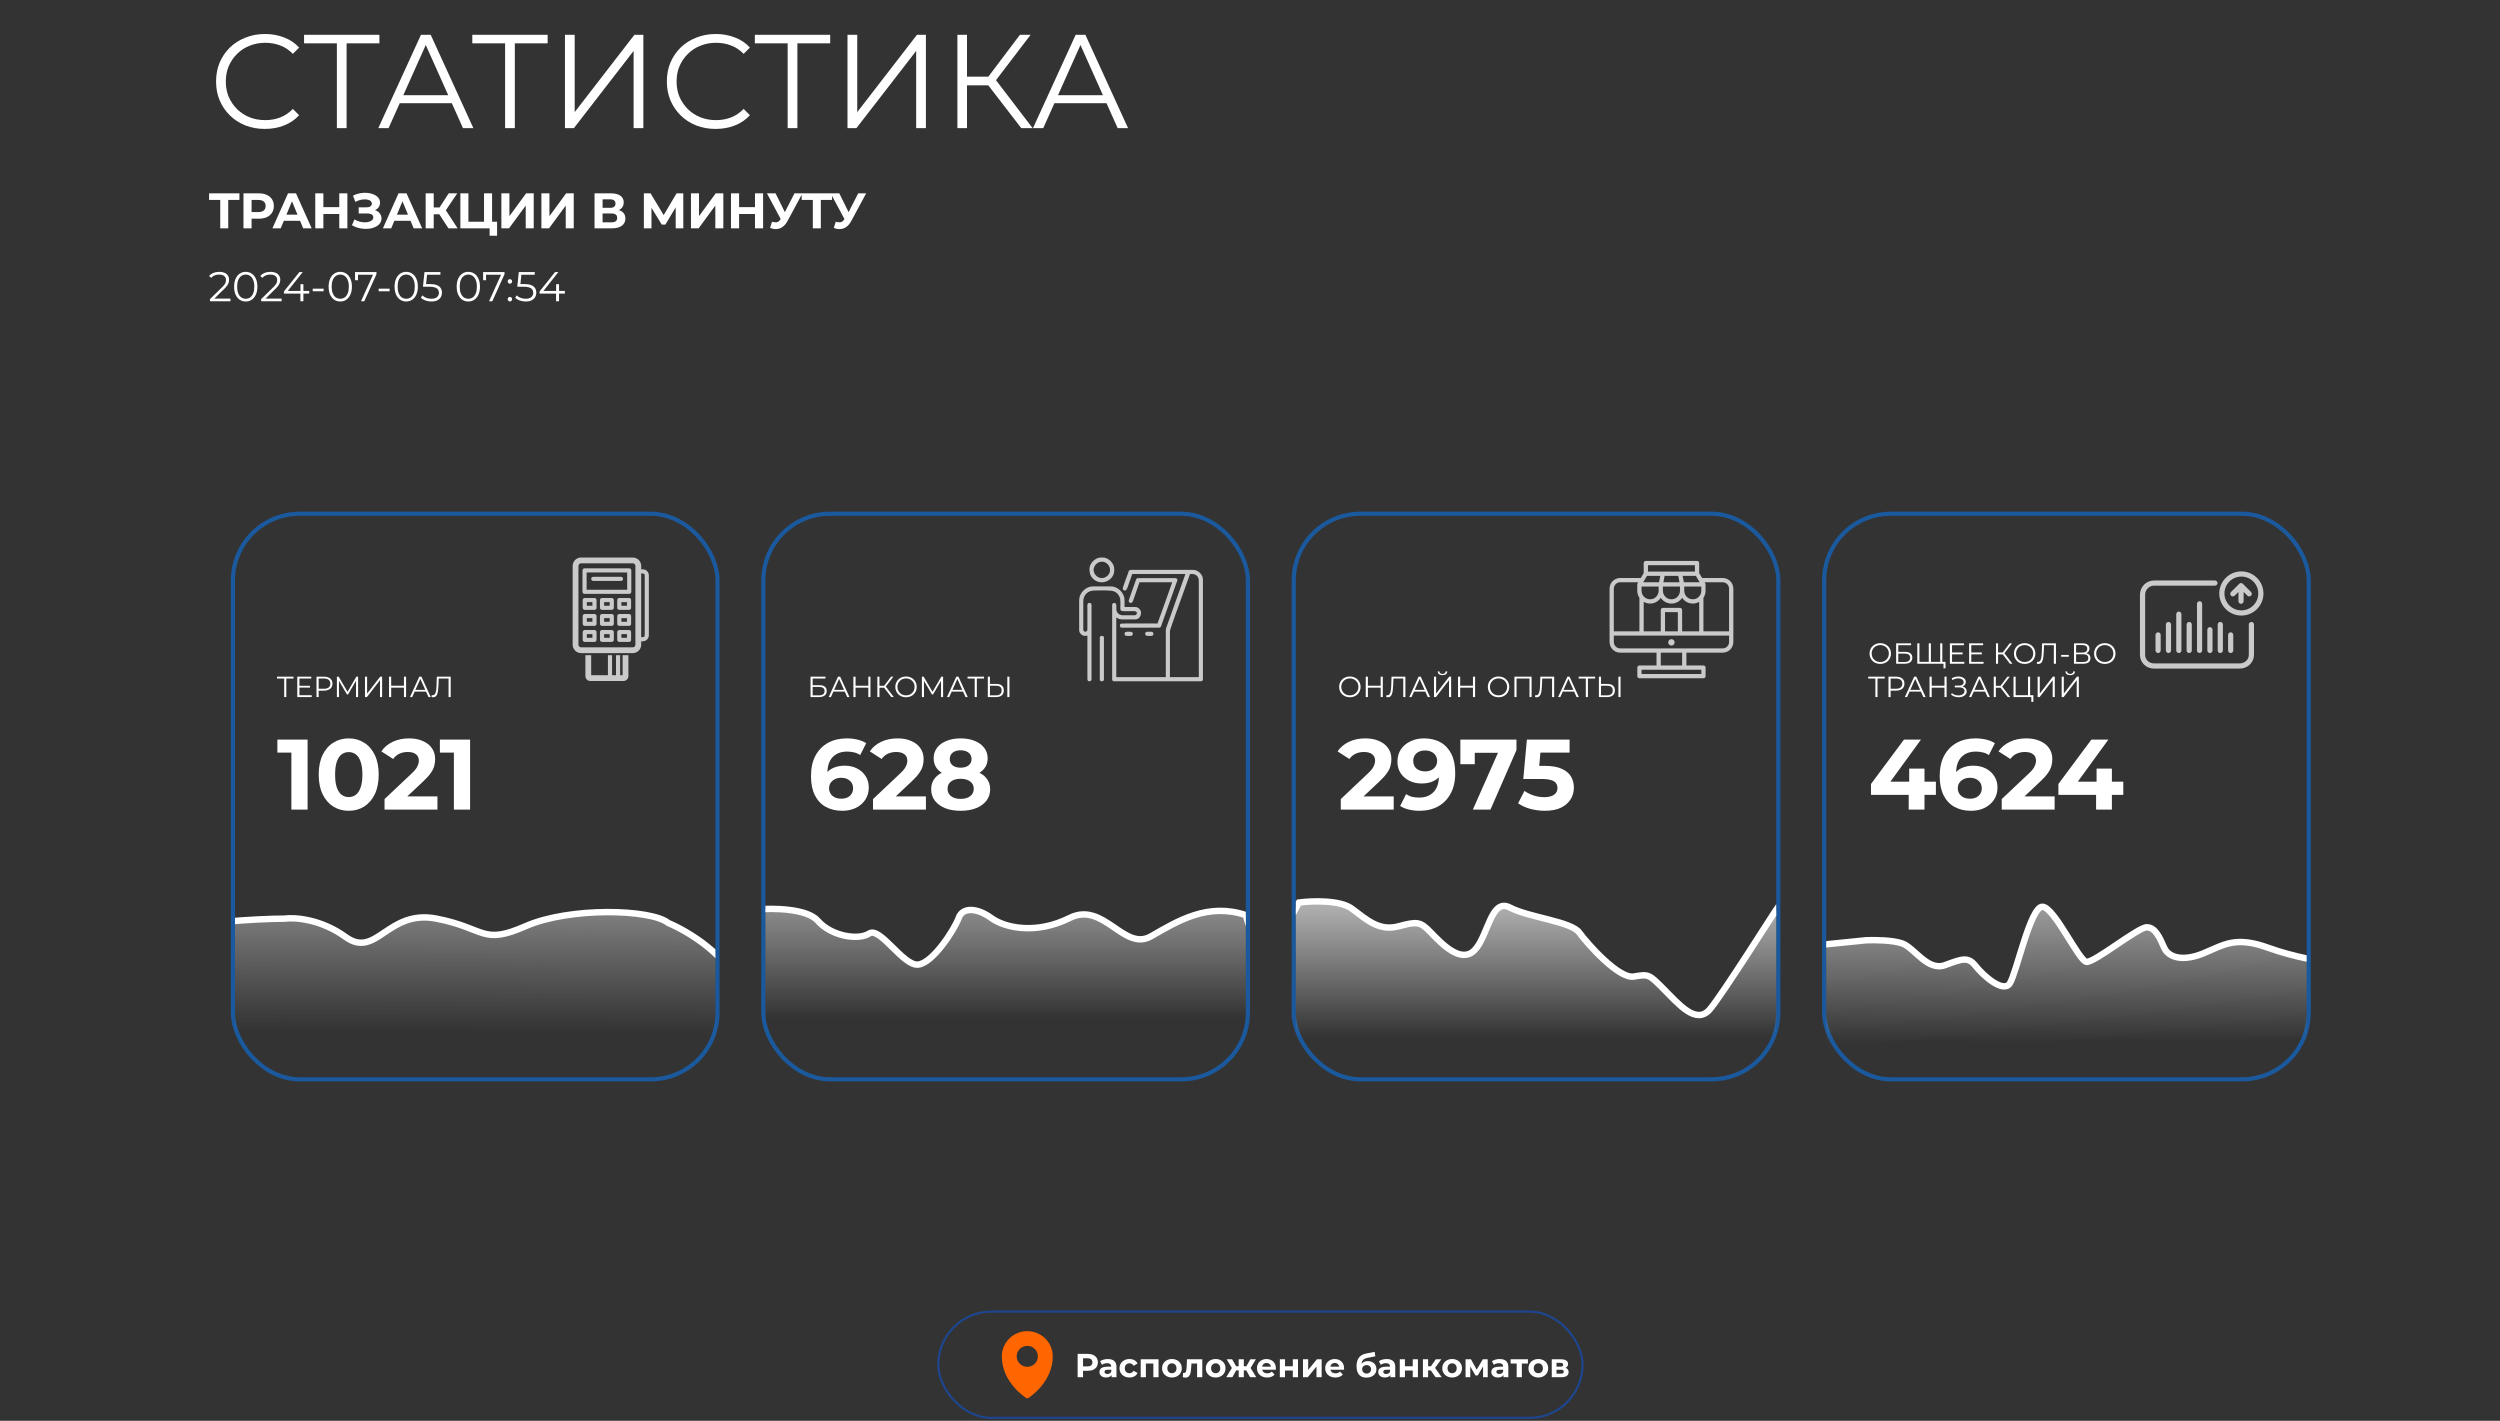 <svg width="1200" height="682" viewBox="0 0 1200 682" fill="none" xmlns="http://www.w3.org/2000/svg">
<rect x="0" y="0" width="1200" height="682" fill="#333333" stroke="none"/>
<path d="M127.136 61.884C123.765 61.884 120.651 61.329 117.792 60.22C114.933 59.068 112.459 57.468 110.368 55.42C108.277 53.372 106.635 50.961 105.44 48.188C104.288 45.415 103.712 42.385 103.712 39.1C103.712 35.815 104.288 32.785 105.44 30.012C106.635 27.239 108.277 24.828 110.368 22.78C112.501 20.732 114.997 19.153 117.856 18.044C120.715 16.892 123.829 16.316 127.2 16.316C130.443 16.316 133.493 16.871 136.352 17.98C139.211 19.047 141.621 20.668 143.584 22.844L140.576 25.852C138.741 23.975 136.715 22.631 134.496 21.82C132.277 20.967 129.888 20.54 127.328 20.54C124.64 20.54 122.144 21.009 119.84 21.948C117.536 22.844 115.531 24.145 113.824 25.852C112.117 27.516 110.773 29.479 109.792 31.74C108.853 33.959 108.384 36.412 108.384 39.1C108.384 41.788 108.853 44.263 109.792 46.524C110.773 48.743 112.117 50.705 113.824 52.412C115.531 54.076 117.536 55.377 119.84 56.316C122.144 57.212 124.64 57.66 127.328 57.66C129.888 57.66 132.277 57.233 134.496 56.38C136.715 55.527 138.741 54.161 140.576 52.284L143.584 55.292C141.621 57.468 139.211 59.111 136.352 60.22C133.493 61.329 130.421 61.884 127.136 61.884ZM161.698 61.5V19.516L162.978 20.796H145.954V16.7H182.114V20.796H165.154L166.37 19.516V61.5H161.698ZM181.585 61.5L202.065 16.7H206.737L227.217 61.5H222.225L203.409 19.452H205.329L186.513 61.5H181.585ZM189.649 49.532L191.057 45.692H217.105L218.513 49.532H189.649ZM242.448 61.5V19.516L243.728 20.796H226.704V16.7H262.864V20.796H245.904L247.12 19.516V61.5H242.448ZM271.177 61.5V16.7H275.849V53.82L304.521 16.7H308.809V61.5H304.137V24.444L275.465 61.5H271.177ZM343.511 61.884C340.14 61.884 337.026 61.329 334.167 60.22C331.308 59.068 328.834 57.468 326.743 55.42C324.652 53.372 323.01 50.961 321.815 48.188C320.663 45.415 320.087 42.385 320.087 39.1C320.087 35.815 320.663 32.785 321.815 30.012C323.01 27.239 324.652 24.828 326.743 22.78C328.876 20.732 331.372 19.153 334.231 18.044C337.09 16.892 340.204 16.316 343.575 16.316C346.818 16.316 349.868 16.871 352.727 17.98C355.586 19.047 357.996 20.668 359.959 22.844L356.951 25.852C355.116 23.975 353.09 22.631 350.871 21.82C348.652 20.967 346.263 20.54 343.703 20.54C341.015 20.54 338.519 21.009 336.215 21.948C333.911 22.844 331.906 24.145 330.199 25.852C328.492 27.516 327.148 29.479 326.167 31.74C325.228 33.959 324.759 36.412 324.759 39.1C324.759 41.788 325.228 44.263 326.167 46.524C327.148 48.743 328.492 50.705 330.199 52.412C331.906 54.076 333.911 55.377 336.215 56.316C338.519 57.212 341.015 57.66 343.703 57.66C346.263 57.66 348.652 57.233 350.871 56.38C353.09 55.527 355.116 54.161 356.951 52.284L359.959 55.292C357.996 57.468 355.586 59.111 352.727 60.22C349.868 61.329 346.796 61.884 343.511 61.884ZM378.073 61.5V19.516L379.353 20.796H362.329V16.7H398.489V20.796H381.529L382.745 19.516V61.5H378.073ZM406.802 61.5V16.7H411.474V53.82L440.146 16.7H444.434V61.5H439.762V24.444L411.09 61.5H406.802ZM490.208 61.5L472.992 39.164L476.832 36.86L495.648 61.5H490.208ZM459.552 61.5V16.7H464.16V61.5H459.552ZM462.752 40.956V36.796H476.768V40.956H462.752ZM477.216 39.612L472.864 38.844L489.568 16.7H494.688L477.216 39.612ZM495.835 61.5L516.315 16.7H520.987L541.467 61.5H536.475L517.659 19.452H519.579L500.763 61.5H495.835ZM503.899 49.532L505.307 45.692H531.355L532.763 49.532H503.899Z" fill="white"/>
<path d="M105.712 109.6V95.08L106.6 95.968H100.36V92.8H114.928V95.968H108.688L109.552 95.08V109.6H105.712ZM116.869 109.6V92.8H124.141C125.645 92.8 126.941 93.048 128.029 93.544C129.117 94.024 129.957 94.72 130.549 95.632C131.141 96.544 131.437 97.632 131.437 98.896C131.437 100.144 131.141 101.224 130.549 102.136C129.957 103.048 129.117 103.752 128.029 104.248C126.941 104.728 125.645 104.968 124.141 104.968H119.029L120.757 103.216V109.6H116.869ZM120.757 103.648L119.029 101.8H123.925C125.125 101.8 126.021 101.544 126.613 101.032C127.205 100.52 127.501 99.808 127.501 98.896C127.501 97.968 127.205 97.248 126.613 96.736C126.021 96.224 125.125 95.968 123.925 95.968H119.029L120.757 94.12V103.648ZM130.762 109.6L138.25 92.8H142.09L149.602 109.6H145.522L139.378 94.768H140.914L134.746 109.6H130.762ZM134.506 106L135.538 103.048H144.178L145.234 106H134.506ZM162.85 92.8H166.738V109.6H162.85V92.8ZM155.218 109.6H151.33V92.8H155.218V109.6ZM163.138 102.712H154.93V99.424H163.138V102.712ZM168.935 108.112L170.135 105.328C170.855 105.76 171.623 106.096 172.439 106.336C173.271 106.56 174.079 106.688 174.863 106.72C175.663 106.736 176.383 106.656 177.023 106.48C177.679 106.304 178.199 106.04 178.583 105.688C178.983 105.336 179.183 104.888 179.183 104.344C179.183 103.704 178.919 103.232 178.391 102.928C177.863 102.608 177.159 102.448 176.279 102.448H172.175V99.52H175.991C176.775 99.52 177.383 99.36 177.815 99.04C178.263 98.72 178.487 98.28 178.487 97.72C178.487 97.24 178.327 96.856 178.007 96.568C177.687 96.264 177.247 96.04 176.687 95.896C176.143 95.752 175.527 95.688 174.839 95.704C174.151 95.72 173.439 95.832 172.703 96.04C171.967 96.248 171.263 96.536 170.591 96.904L169.415 93.904C170.503 93.344 171.647 92.96 172.847 92.752C174.063 92.528 175.231 92.472 176.351 92.584C177.487 92.68 178.511 92.936 179.423 93.352C180.335 93.752 181.063 94.28 181.607 94.936C182.151 95.592 182.423 96.368 182.423 97.264C182.423 98.064 182.215 98.776 181.799 99.4C181.383 100.024 180.799 100.504 180.047 100.84C179.311 101.176 178.463 101.344 177.503 101.344L177.599 100.48C178.719 100.48 179.687 100.672 180.503 101.056C181.335 101.424 181.975 101.944 182.423 102.616C182.887 103.272 183.119 104.032 183.119 104.896C183.119 105.696 182.903 106.416 182.471 107.056C182.055 107.68 181.479 108.208 180.743 108.64C180.007 109.072 179.167 109.392 178.223 109.6C177.279 109.808 176.271 109.896 175.199 109.864C174.143 109.832 173.079 109.68 172.007 109.408C170.935 109.12 169.911 108.688 168.935 108.112ZM183.801 109.6L191.289 92.8H195.129L202.641 109.6H198.561L192.417 94.768H193.953L187.785 109.6H183.801ZM187.545 106L188.577 103.048H197.217L198.273 106H187.545ZM215.241 109.6L210.009 101.512L213.153 99.616L219.657 109.6H215.241ZM204.321 109.6V92.8H208.185V109.6H204.321ZM207.057 102.832V99.592H212.913V102.832H207.057ZM213.513 101.632L209.937 101.2L215.385 92.8H219.489L213.513 101.632ZM220.979 109.6V92.8H224.843V106.432H232.331V92.8H236.195V109.6H220.979ZM235.019 113.152V108.688L235.859 109.6H232.331V106.432H238.595V113.152H235.019ZM240.658 109.6V92.8H244.522V103.744L252.538 92.8H256.186V109.6H252.346V98.68L244.33 109.6H240.658ZM259.869 109.6V92.8H263.733V103.744L271.749 92.8H275.397V109.6H271.557V98.68L263.541 109.6H259.869ZM285.377 109.6V92.8H293.201C295.153 92.8 296.673 93.176 297.761 93.928C298.849 94.68 299.393 95.752 299.393 97.144C299.393 98.52 298.881 99.592 297.857 100.36C296.833 101.112 295.473 101.488 293.777 101.488L294.233 100.48C296.121 100.48 297.585 100.856 298.625 101.608C299.665 102.36 300.185 103.448 300.185 104.872C300.185 106.344 299.625 107.504 298.505 108.352C297.401 109.184 295.785 109.6 293.657 109.6H285.377ZM289.241 106.72H293.513C294.409 106.72 295.089 106.544 295.553 106.192C296.017 105.84 296.249 105.296 296.249 104.56C296.249 103.856 296.017 103.336 295.553 103C295.089 102.648 294.409 102.472 293.513 102.472H289.241V106.72ZM289.241 99.76H292.865C293.713 99.76 294.353 99.592 294.785 99.256C295.217 98.904 295.433 98.392 295.433 97.72C295.433 97.048 295.217 96.544 294.785 96.208C294.353 95.856 293.713 95.68 292.865 95.68H289.241V99.76ZM309.057 109.6V92.8H312.273L319.425 104.656H317.721L324.753 92.8H327.969L327.993 109.6H324.345L324.321 98.392H325.017L319.377 107.824H317.649L311.889 98.392H312.705V109.6H309.057ZM331.666 109.6V92.8H335.53V103.744L343.546 92.8H347.194V109.6H343.354V98.68L335.338 109.6H331.666ZM362.397 92.8H366.285V109.6H362.397V92.8ZM354.765 109.6H350.877V92.8H354.765V109.6ZM362.685 102.712H354.477V99.424H362.685V102.712ZM370.57 106.432C371.498 106.704 372.274 106.784 372.898 106.672C373.538 106.544 374.106 106.096 374.602 105.328L375.418 104.104L375.778 103.696L381.346 92.8H385.162L378.01 106.096C377.37 107.296 376.61 108.216 375.73 108.856C374.866 109.496 373.914 109.856 372.874 109.936C371.834 110.032 370.754 109.848 369.634 109.384L370.57 106.432ZM375.706 106.936L368.122 92.8H372.274L377.842 104.08L375.706 106.936ZM390.157 109.6V95.08L391.045 95.968H384.805V92.8H399.373V95.968H393.133L393.997 95.08V109.6H390.157ZM401.164 106.432C402.092 106.704 402.868 106.784 403.492 106.672C404.132 106.544 404.7 106.096 405.196 105.328L406.012 104.104L406.372 103.696L411.94 92.8H415.756L408.604 106.096C407.964 107.296 407.204 108.216 406.324 108.856C405.46 109.496 404.508 109.856 403.468 109.936C402.428 110.032 401.348 109.848 400.228 109.384L401.164 106.432ZM406.3 106.936L398.716 92.8H402.868L408.436 104.08L406.3 106.936Z" fill="white"/>
<path d="M100.78 144.6V143.58L106.6 137.88C107.133 137.36 107.533 136.907 107.8 136.52C108.067 136.12 108.247 135.747 108.34 135.4C108.433 135.053 108.48 134.727 108.48 134.42C108.48 133.607 108.2 132.967 107.64 132.5C107.093 132.033 106.28 131.8 105.2 131.8C104.373 131.8 103.64 131.927 103 132.18C102.373 132.433 101.833 132.827 101.38 133.36L100.36 132.48C100.907 131.84 101.607 131.347 102.46 131C103.313 130.653 104.267 130.48 105.32 130.48C106.267 130.48 107.087 130.633 107.78 130.94C108.473 131.233 109.007 131.667 109.38 132.24C109.767 132.813 109.96 133.487 109.96 134.26C109.96 134.713 109.893 135.16 109.76 135.6C109.64 136.04 109.413 136.507 109.08 137C108.76 137.48 108.287 138.027 107.66 138.64L102.32 143.88L101.92 143.32H110.6V144.6H100.78ZM117.948 144.72C116.868 144.72 115.908 144.44 115.068 143.88C114.228 143.307 113.568 142.493 113.088 141.44C112.608 140.373 112.368 139.093 112.368 137.6C112.368 136.107 112.608 134.833 113.088 133.78C113.568 132.713 114.228 131.9 115.068 131.34C115.908 130.767 116.868 130.48 117.948 130.48C119.028 130.48 119.988 130.767 120.828 131.34C121.668 131.9 122.328 132.713 122.808 133.78C123.301 134.833 123.548 136.107 123.548 137.6C123.548 139.093 123.301 140.373 122.808 141.44C122.328 142.493 121.668 143.307 120.828 143.88C119.988 144.44 119.028 144.72 117.948 144.72ZM117.948 143.4C118.775 143.4 119.495 143.18 120.108 142.74C120.721 142.287 121.201 141.633 121.548 140.78C121.895 139.913 122.068 138.853 122.068 137.6C122.068 136.347 121.895 135.293 121.548 134.44C121.201 133.573 120.721 132.92 120.108 132.48C119.495 132.027 118.775 131.8 117.948 131.8C117.148 131.8 116.435 132.027 115.808 132.48C115.181 132.92 114.695 133.573 114.348 134.44C114.001 135.293 113.828 136.347 113.828 137.6C113.828 138.853 114.001 139.913 114.348 140.78C114.695 141.633 115.181 142.287 115.808 142.74C116.435 143.18 117.148 143.4 117.948 143.4ZM125.35 144.6V143.58L131.17 137.88C131.704 137.36 132.104 136.907 132.37 136.52C132.637 136.12 132.817 135.747 132.91 135.4C133.004 135.053 133.05 134.727 133.05 134.42C133.05 133.607 132.77 132.967 132.21 132.5C131.664 132.033 130.85 131.8 129.77 131.8C128.944 131.8 128.21 131.927 127.57 132.18C126.944 132.433 126.404 132.827 125.95 133.36L124.93 132.48C125.477 131.84 126.177 131.347 127.03 131C127.884 130.653 128.837 130.48 129.89 130.48C130.837 130.48 131.657 130.633 132.35 130.94C133.044 131.233 133.577 131.667 133.95 132.24C134.337 132.813 134.53 133.487 134.53 134.26C134.53 134.713 134.464 135.16 134.33 135.6C134.21 136.04 133.984 136.507 133.65 137C133.33 137.48 132.857 138.027 132.23 138.64L126.89 143.88L126.49 143.32H135.17V144.6H125.35ZM136.288 140.92V139.88L143.708 130.6H145.308L137.948 139.88L137.168 139.64H148.428V140.92H136.288ZM144.188 144.6V140.92L144.228 139.64V136.4H145.628V144.6H144.188ZM150.106 139.8V138.56H155.346V139.8H150.106ZM163.319 144.72C162.239 144.72 161.279 144.44 160.439 143.88C159.599 143.307 158.939 142.493 158.459 141.44C157.979 140.373 157.739 139.093 157.739 137.6C157.739 136.107 157.979 134.833 158.459 133.78C158.939 132.713 159.599 131.9 160.439 131.34C161.279 130.767 162.239 130.48 163.319 130.48C164.399 130.48 165.359 130.767 166.199 131.34C167.039 131.9 167.699 132.713 168.179 133.78C168.673 134.833 168.919 136.107 168.919 137.6C168.919 139.093 168.673 140.373 168.179 141.44C167.699 142.493 167.039 143.307 166.199 143.88C165.359 144.44 164.399 144.72 163.319 144.72ZM163.319 143.4C164.146 143.4 164.866 143.18 165.479 142.74C166.093 142.287 166.573 141.633 166.919 140.78C167.266 139.913 167.439 138.853 167.439 137.6C167.439 136.347 167.266 135.293 166.919 134.44C166.573 133.573 166.093 132.92 165.479 132.48C164.866 132.027 164.146 131.8 163.319 131.8C162.519 131.8 161.806 132.027 161.179 132.48C160.553 132.92 160.066 133.573 159.719 134.44C159.373 135.293 159.199 136.347 159.199 137.6C159.199 138.853 159.373 139.913 159.719 140.78C160.066 141.633 160.553 142.287 161.179 142.74C161.806 143.18 162.519 143.4 163.319 143.4ZM173.285 144.6L179.325 131.24L179.765 131.88H171.105L171.845 131.18V134.5H170.425V130.6H180.705V131.62L174.845 144.6H173.285ZM181.766 139.8V138.56H187.006V139.8H181.766ZM194.979 144.72C193.899 144.72 192.939 144.44 192.099 143.88C191.259 143.307 190.599 142.493 190.119 141.44C189.639 140.373 189.399 139.093 189.399 137.6C189.399 136.107 189.639 134.833 190.119 133.78C190.599 132.713 191.259 131.9 192.099 131.34C192.939 130.767 193.899 130.48 194.979 130.48C196.059 130.48 197.019 130.767 197.859 131.34C198.699 131.9 199.359 132.713 199.839 133.78C200.333 134.833 200.579 136.107 200.579 137.6C200.579 139.093 200.333 140.373 199.839 141.44C199.359 142.493 198.699 143.307 197.859 143.88C197.019 144.44 196.059 144.72 194.979 144.72ZM194.979 143.4C195.806 143.4 196.526 143.18 197.139 142.74C197.753 142.287 198.233 141.633 198.579 140.78C198.926 139.913 199.099 138.853 199.099 137.6C199.099 136.347 198.926 135.293 198.579 134.44C198.233 133.573 197.753 132.92 197.139 132.48C196.526 132.027 195.806 131.8 194.979 131.8C194.179 131.8 193.466 132.027 192.839 132.48C192.213 132.92 191.726 133.573 191.379 134.44C191.033 135.293 190.859 136.347 190.859 137.6C190.859 138.853 191.033 139.913 191.379 140.78C191.726 141.633 192.213 142.287 192.839 142.74C193.466 143.18 194.179 143.4 194.979 143.4ZM207.062 144.72C206.062 144.72 205.108 144.56 204.202 144.24C203.295 143.907 202.575 143.467 202.042 142.92L202.742 141.78C203.182 142.247 203.782 142.633 204.542 142.94C205.315 143.247 206.148 143.4 207.042 143.4C208.228 143.4 209.128 143.14 209.742 142.62C210.368 142.087 210.682 141.393 210.682 140.54C210.682 139.94 210.535 139.427 210.242 139C209.962 138.56 209.482 138.22 208.802 137.98C208.122 137.74 207.188 137.62 206.002 137.62H203.022L203.742 130.6H211.402V131.88H204.322L205.062 131.18L204.442 137.06L203.702 136.34H206.322C207.735 136.34 208.868 136.513 209.722 136.86C210.575 137.207 211.188 137.693 211.562 138.32C211.948 138.933 212.142 139.653 212.142 140.48C212.142 141.267 211.955 141.987 211.582 142.64C211.208 143.28 210.648 143.787 209.902 144.16C209.155 144.533 208.208 144.72 207.062 144.72ZM224.784 144.72C223.704 144.72 222.744 144.44 221.904 143.88C221.064 143.307 220.404 142.493 219.924 141.44C219.444 140.373 219.204 139.093 219.204 137.6C219.204 136.107 219.444 134.833 219.924 133.78C220.404 132.713 221.064 131.9 221.904 131.34C222.744 130.767 223.704 130.48 224.784 130.48C225.864 130.48 226.824 130.767 227.664 131.34C228.504 131.9 229.164 132.713 229.644 133.78C230.137 134.833 230.384 136.107 230.384 137.6C230.384 139.093 230.137 140.373 229.644 141.44C229.164 142.493 228.504 143.307 227.664 143.88C226.824 144.44 225.864 144.72 224.784 144.72ZM224.784 143.4C225.611 143.4 226.331 143.18 226.944 142.74C227.557 142.287 228.037 141.633 228.384 140.78C228.731 139.913 228.904 138.853 228.904 137.6C228.904 136.347 228.731 135.293 228.384 134.44C228.037 133.573 227.557 132.92 226.944 132.48C226.331 132.027 225.611 131.8 224.784 131.8C223.984 131.8 223.271 132.027 222.644 132.48C222.017 132.92 221.531 133.573 221.184 134.44C220.837 135.293 220.664 136.347 220.664 137.6C220.664 138.853 220.837 139.913 221.184 140.78C221.531 141.633 222.017 142.287 222.644 142.74C223.271 143.18 223.984 143.4 224.784 143.4ZM234.75 144.6L240.79 131.24L241.23 131.88H232.57L233.31 131.18V134.5H231.89V130.6H242.17V131.62L236.31 144.6H234.75ZM244.757 136.18C244.463 136.18 244.21 136.073 243.997 135.86C243.797 135.647 243.697 135.387 243.697 135.08C243.697 134.76 243.797 134.5 243.997 134.3C244.21 134.1 244.463 134 244.757 134C245.05 134 245.297 134.1 245.497 134.3C245.71 134.5 245.817 134.76 245.817 135.08C245.817 135.387 245.71 135.647 245.497 135.86C245.297 136.073 245.05 136.18 244.757 136.18ZM244.757 144.7C244.463 144.7 244.21 144.593 243.997 144.38C243.797 144.167 243.697 143.907 243.697 143.6C243.697 143.28 243.797 143.02 243.997 142.82C244.21 142.62 244.463 142.52 244.757 142.52C245.05 142.52 245.297 142.62 245.497 142.82C245.71 143.02 245.817 143.28 245.817 143.6C245.817 143.907 245.71 144.167 245.497 144.38C245.297 144.593 245.05 144.7 244.757 144.7ZM252.335 144.72C251.335 144.72 250.382 144.56 249.475 144.24C248.568 143.907 247.848 143.467 247.315 142.92L248.015 141.78C248.455 142.247 249.055 142.633 249.815 142.94C250.588 143.247 251.422 143.4 252.315 143.4C253.502 143.4 254.402 143.14 255.015 142.62C255.642 142.087 255.955 141.393 255.955 140.54C255.955 139.94 255.808 139.427 255.515 139C255.235 138.56 254.755 138.22 254.075 137.98C253.395 137.74 252.462 137.62 251.275 137.62H248.295L249.015 130.6H256.675V131.88H249.595L250.335 131.18L249.715 137.06L248.975 136.34H251.595C253.008 136.34 254.142 136.513 254.995 136.86C255.848 137.207 256.462 137.693 256.835 138.32C257.222 138.933 257.415 139.653 257.415 140.48C257.415 141.267 257.228 141.987 256.855 142.64C256.482 143.28 255.922 143.787 255.175 144.16C254.428 144.533 253.482 144.72 252.335 144.72ZM259.003 140.92V139.88L266.423 130.6H268.023L260.663 139.88L259.883 139.64H271.143V140.92H259.003ZM266.903 144.6V140.92L266.943 139.64V136.4H268.343V144.6H266.903Z" fill="white"/>
<rect x="111.81" y="246.6" width="232.593" height="271.47" rx="32" stroke="#1A599D" stroke-width="2"/>
<path d="M136.408 334.6V325.416L136.688 325.696H132.964V324.8H140.874V325.696H137.164L137.43 325.416V334.6H136.408ZM143.616 329.182H148.796V330.064H143.616V329.182ZM143.728 333.704H149.622V334.6H142.692V324.8H149.412V325.696H143.728V333.704ZM151.921 334.6V324.8H155.589C156.419 324.8 157.133 324.935 157.731 325.206C158.328 325.467 158.785 325.85 159.103 326.354C159.429 326.849 159.593 327.451 159.593 328.16C159.593 328.851 159.429 329.448 159.103 329.952C158.785 330.447 158.328 330.829 157.731 331.1C157.133 331.371 156.419 331.506 155.589 331.506H152.495L152.957 331.016V334.6H151.921ZM152.957 331.1L152.495 330.596H155.561C156.541 330.596 157.283 330.386 157.787 329.966C158.3 329.537 158.557 328.935 158.557 328.16C158.557 327.376 158.3 326.769 157.787 326.34C157.283 325.911 156.541 325.696 155.561 325.696H152.495L152.957 325.206V331.1ZM161.71 334.6V324.8H162.564L167.044 332.444H166.596L171.034 324.8H171.888V334.6H170.894V326.354H171.132L167.044 333.354H166.554L162.438 326.354H162.704V334.6H161.71ZM175.19 334.6V324.8H176.212V332.92L182.484 324.8H183.422V334.6H182.4V326.494L176.128 334.6H175.19ZM193.897 324.8H194.919V334.6H193.897V324.8ZM187.765 334.6H186.729V324.8H187.765V334.6ZM193.995 330.078H187.653V329.168H193.995V330.078ZM196.785 334.6L201.265 324.8H202.287L206.767 334.6H205.675L201.559 325.402H201.979L197.863 334.6H196.785ZM198.549 331.982L198.857 331.142H204.555L204.863 331.982H198.549ZM207.931 334.684C207.8 334.684 207.674 334.675 207.553 334.656C207.432 334.647 207.296 334.623 207.147 334.586L207.231 333.662C207.39 333.699 207.544 333.718 207.693 333.718C208.113 333.718 208.449 333.555 208.701 333.228C208.962 332.892 209.158 332.379 209.289 331.688C209.42 330.988 209.504 330.092 209.541 329L209.681 324.8H216.331V334.6H215.309V325.416L215.575 325.696H210.339L210.591 325.402L210.465 328.972C210.428 329.952 210.358 330.801 210.255 331.52C210.152 332.229 210.003 332.822 209.807 333.298C209.611 333.765 209.359 334.115 209.051 334.348C208.743 334.572 208.37 334.684 207.931 334.684Z" fill="white"/>
<g clip-path="url(#clip0_3_4)">
<g clip-path="url(#clip1_3_4)">
<g clip-path="url(#clip2_3_4)">
<path d="M298.858 324.095H297.66V314.489H295.675V324.095H293.792V314.489H291.804V324.095H283.768V314.489H280.987V324.507C280.987 325.814 282.049 326.876 283.356 326.876H299.27C300.577 326.876 301.639 325.814 301.639 324.507V314.489H298.858V324.095Z" fill="#CACACA"/>
<path d="M302.042 272.784H280.584C280.036 272.784 279.59 273.227 279.59 273.778V284.059C279.59 284.608 280.036 285.053 280.584 285.053H302.042C302.59 285.053 303.036 284.608 303.036 284.059V273.778C303.036 273.23 302.59 272.784 302.042 272.784ZM301.048 283.065H281.578V274.769H301.048V283.065Z" fill="#CACACA"/>
<path d="M285.353 287.026H280.689C280.141 287.026 279.695 287.468 279.695 288.02V291.745C279.695 292.293 280.141 292.739 280.689 292.739H285.353C285.901 292.739 286.347 292.293 286.347 291.745V288.02C286.347 287.471 285.901 287.026 285.353 287.026ZM284.359 290.751H281.684V289.014H284.359V290.751Z" fill="#CACACA"/>
<path d="M293.643 287.026H288.983C288.435 287.026 287.989 287.468 287.989 288.02V291.745C287.989 292.293 288.435 292.739 288.983 292.739H293.643C294.192 292.739 294.637 292.293 294.637 291.745V288.02C294.637 287.471 294.192 287.026 293.643 287.026ZM292.649 290.751H289.974V289.014H292.649V290.751Z" fill="#CACACA"/>
<path d="M301.937 287.026H297.276C296.728 287.026 296.282 287.468 296.282 288.02V291.745C296.282 292.293 296.728 292.739 297.276 292.739H301.937C302.485 292.739 302.931 292.293 302.931 291.745V288.02C302.931 287.471 302.488 287.026 301.937 287.026ZM300.943 290.751H298.267V289.014H300.943V290.751Z" fill="#CACACA"/>
<path d="M285.353 294.719H280.689C280.141 294.719 279.695 295.164 279.695 295.713V299.438C279.695 299.986 280.141 300.432 280.689 300.432H285.353C285.901 300.432 286.347 299.989 286.347 299.438V295.713C286.347 295.164 285.901 294.719 285.353 294.719ZM284.359 298.444H281.684V296.707H284.359V298.444Z" fill="#CACACA"/>
<path d="M293.643 294.719H288.983C288.435 294.719 287.989 295.164 287.989 295.713V299.438C287.989 299.986 288.435 300.432 288.983 300.432H293.643C294.192 300.432 294.637 299.989 294.637 299.438V295.713C294.637 295.164 294.192 294.719 293.643 294.719ZM292.649 298.444H289.974V296.707H292.649V298.444Z" fill="#CACACA"/>
<path d="M301.937 294.719H297.276C296.728 294.719 296.282 295.164 296.282 295.713V299.438C296.282 299.986 296.728 300.432 297.276 300.432H301.937C302.485 300.432 302.931 299.989 302.931 299.438V295.713C302.931 295.164 302.488 294.719 301.937 294.719ZM300.943 298.444H298.267V296.707H300.943V298.444Z" fill="#CACACA"/>
<path d="M285.353 302.405H280.689C280.141 302.405 279.695 302.851 279.695 303.399V307.124C279.695 307.672 280.141 308.118 280.689 308.118H285.353C285.901 308.118 286.347 307.675 286.347 307.124V303.399C286.347 302.851 285.901 302.405 285.353 302.405ZM284.359 306.13H281.684V304.393H284.359V306.13Z" fill="#CACACA"/>
<path d="M293.643 302.405H288.983C288.435 302.405 287.989 302.851 287.989 303.399V307.124C287.989 307.672 288.435 308.118 288.983 308.118H293.643C294.192 308.118 294.637 307.675 294.637 307.124V303.399C294.637 302.851 294.192 302.405 293.643 302.405ZM292.649 306.13H289.974V304.393H292.649V306.13Z" fill="#CACACA"/>
<path d="M301.937 302.405H297.276C296.728 302.405 296.282 302.851 296.282 303.399V307.124C296.282 307.672 296.728 308.118 297.276 308.118H301.937C302.485 308.118 302.931 307.675 302.931 307.124V303.399C302.931 302.851 302.488 302.405 301.937 302.405ZM300.943 306.13H298.267V304.393H300.943V306.13Z" fill="#CACACA"/>
<path d="M308.545 273.267H307.777V271.657C307.777 269.421 305.956 267.6 303.721 267.6H278.93C276.694 267.6 274.873 269.421 274.873 271.657V309.438C274.873 311.674 276.694 313.495 278.93 313.495H303.721C305.956 313.495 307.777 311.674 307.777 309.438V307.828H308.545C310.15 307.828 311.45 306.524 311.45 304.923V276.175C311.45 274.571 310.146 273.27 308.545 273.27V273.267ZM304.993 309.438C304.993 310.141 304.42 310.711 303.718 310.711H278.927C278.224 310.711 277.654 310.138 277.654 309.438V271.657C277.654 270.954 278.227 270.384 278.927 270.384H303.718C304.42 270.384 304.993 270.957 304.993 271.657V309.438ZM309.465 304.92C309.465 305.428 309.053 305.84 308.545 305.84H307.774V275.255H308.542C309.05 275.255 309.462 275.667 309.462 276.175V304.923L309.465 304.92Z" fill="#CACACA"/>
<path d="M284.759 278.839H298.078C298.626 278.839 299.072 278.396 299.072 277.845C299.072 277.297 298.626 276.851 298.078 276.851H284.759C284.211 276.851 283.765 277.294 283.765 277.845C283.765 278.393 284.211 278.839 284.759 278.839Z" fill="#CACACA"/>
</g>
</g>
</g>
<path d="M139.866 388.6V357.88L143.226 361.24H133.146V355H147.642V388.6H139.866ZM167.378 389.176C164.626 389.176 162.162 388.504 159.986 387.16C157.81 385.784 156.098 383.8 154.85 381.208C153.602 378.616 152.978 375.48 152.978 371.8C152.978 368.12 153.602 364.984 154.85 362.392C156.098 359.8 157.81 357.832 159.986 356.488C162.162 355.112 164.626 354.424 167.378 354.424C170.162 354.424 172.626 355.112 174.77 356.488C176.946 357.832 178.658 359.8 179.906 362.392C181.154 364.984 181.778 368.12 181.778 371.8C181.778 375.48 181.154 378.616 179.906 381.208C178.658 383.8 176.946 385.784 174.77 387.16C172.626 388.504 170.162 389.176 167.378 389.176ZM167.378 382.6C168.69 382.6 169.826 382.232 170.786 381.496C171.778 380.76 172.546 379.592 173.09 377.992C173.666 376.392 173.954 374.328 173.954 371.8C173.954 369.272 173.666 367.208 173.09 365.608C172.546 364.008 171.778 362.84 170.786 362.104C169.826 361.368 168.69 361 167.378 361C166.098 361 164.962 361.368 163.97 362.104C163.01 362.84 162.242 364.008 161.666 365.608C161.122 367.208 160.85 369.272 160.85 371.8C160.85 374.328 161.122 376.392 161.666 377.992C162.242 379.592 163.01 380.76 163.97 381.496C164.962 382.232 166.098 382.6 167.378 382.6ZM184.581 388.6V383.56L197.541 371.32C198.565 370.392 199.317 369.56 199.797 368.824C200.277 368.088 200.597 367.416 200.757 366.808C200.949 366.2 201.045 365.64 201.045 365.128C201.045 363.784 200.581 362.76 199.653 362.056C198.757 361.32 197.429 360.952 195.669 360.952C194.261 360.952 192.949 361.224 191.733 361.768C190.549 362.312 189.541 363.16 188.709 364.312L183.045 360.664C184.325 358.744 186.117 357.224 188.421 356.104C190.725 354.984 193.381 354.424 196.389 354.424C198.885 354.424 201.061 354.84 202.917 355.672C204.805 356.472 206.261 357.608 207.285 359.08C208.341 360.552 208.869 362.312 208.869 364.36C208.869 365.448 208.725 366.536 208.437 367.624C208.181 368.68 207.637 369.8 206.805 370.984C206.005 372.168 204.821 373.496 203.253 374.968L192.501 385.096L191.013 382.264H209.973V388.6H184.581ZM217.866 388.6V357.88L221.226 361.24H211.146V355H225.642V388.6H217.866Z" fill="white"/>
<g clip-path="url(#clip3_3_4)">
<g clip-path="url(#clip4_3_4)">
<g clip-path="url(#clip5_3_4)">
<path d="M165.825 449.704C153.884 441.057 141.29 440.267 136.486 440.954C123.104 440.954 93.251 443.018 85.53 446.041C77.809 449.063 76.78 456.85 71.118 473.32C65.456 489.791 59.795 506.262 58.25 534.056C56.706 561.85 61.339 545.894 81.412 549.497C101.486 553.1 247.149 557.733 307.37 556.703C367.591 555.674 358.841 491.85 353.694 473.32C349.576 458.497 330.017 446.942 320.752 443.018C312.517 436.327 273.399 435.298 252.296 444.562C231.193 453.827 233.252 445.588 209.575 440.954C185.898 436.319 180.751 460.513 165.825 449.704Z" fill="url(#paint0_linear_3_4)" stroke="white" stroke-width="3.088"/>
</g>
</g>
</g>
<rect x="366.402" y="246.6" width="232.593" height="271.47" rx="32" stroke="#1A599D" stroke-width="2"/>
<path d="M389.054 334.6V324.8H396.222V325.682H390.076V328.888H393.282C394.439 328.888 395.317 329.126 395.914 329.602C396.521 330.069 396.824 330.759 396.824 331.674C396.824 332.617 396.497 333.34 395.844 333.844C395.2 334.348 394.271 334.6 393.058 334.6H389.054ZM390.076 333.774H393.044C393.949 333.774 394.631 333.601 395.088 333.256C395.555 332.901 395.788 332.388 395.788 331.716C395.788 330.381 394.873 329.714 393.044 329.714H390.076V333.774ZM397.77 334.6L402.25 324.8H403.272L407.752 334.6H406.66L402.544 325.402H402.964L398.848 334.6H397.77ZM399.534 331.982L399.842 331.142H405.54L405.848 331.982H399.534ZM416.798 324.8H417.82V334.6H416.798V324.8ZM410.666 334.6H409.63V324.8H410.666V334.6ZM416.896 330.078H410.554V329.168H416.896V330.078ZM427.834 334.6L424.068 329.714L424.908 329.21L429.024 334.6H427.834ZM421.128 334.6V324.8H422.136V334.6H421.128ZM421.828 330.106V329.196H424.894V330.106H421.828ZM424.992 329.812L424.04 329.644L427.694 324.8H428.814L424.992 329.812ZM434.901 334.684C434.164 334.684 433.478 334.563 432.843 334.32C432.218 334.068 431.672 333.718 431.205 333.27C430.748 332.813 430.388 332.285 430.127 331.688C429.875 331.081 429.749 330.419 429.749 329.7C429.749 328.981 429.875 328.323 430.127 327.726C430.388 327.119 430.748 326.592 431.205 326.144C431.672 325.687 432.218 325.337 432.843 325.094C433.468 324.842 434.154 324.716 434.901 324.716C435.638 324.716 436.32 324.842 436.945 325.094C437.57 325.337 438.112 325.682 438.569 326.13C439.036 326.578 439.395 327.105 439.647 327.712C439.908 328.319 440.039 328.981 440.039 329.7C440.039 330.419 439.908 331.081 439.647 331.688C439.395 332.295 439.036 332.822 438.569 333.27C438.112 333.718 437.57 334.068 436.945 334.32C436.32 334.563 435.638 334.684 434.901 334.684ZM434.901 333.76C435.489 333.76 436.03 333.662 436.525 333.466C437.029 333.261 437.463 332.976 437.827 332.612C438.2 332.239 438.49 331.809 438.695 331.324C438.9 330.829 439.003 330.288 439.003 329.7C439.003 329.112 438.9 328.575 438.695 328.09C438.49 327.595 438.2 327.166 437.827 326.802C437.463 326.429 437.029 326.144 436.525 325.948C436.03 325.743 435.489 325.64 434.901 325.64C434.313 325.64 433.767 325.743 433.263 325.948C432.759 326.144 432.32 326.429 431.947 326.802C431.583 327.166 431.294 327.595 431.079 328.09C430.874 328.575 430.771 329.112 430.771 329.7C430.771 330.279 430.874 330.815 431.079 331.31C431.294 331.805 431.583 332.239 431.947 332.612C432.32 332.976 432.759 333.261 433.263 333.466C433.767 333.662 434.313 333.76 434.901 333.76ZM442.511 334.6V324.8H443.365L447.845 332.444H447.397L451.835 324.8H452.689V334.6H451.695V326.354H451.933L447.845 333.354H447.355L443.239 326.354H443.505V334.6H442.511ZM454.55 334.6L459.03 324.8H460.052L464.532 334.6H463.44L459.324 325.402H459.744L455.628 334.6H454.55ZM456.314 331.982L456.622 331.142H462.32L462.628 331.982H456.314ZM467.863 334.6V325.416L468.143 325.696H464.419V324.8H472.329V325.696H468.619L468.885 325.416V334.6H467.863ZM478.25 328.3C479.407 328.3 480.289 328.561 480.896 329.084C481.512 329.597 481.82 330.363 481.82 331.38C481.82 332.435 481.493 333.237 480.84 333.788C480.186 334.329 479.253 334.6 478.04 334.6H474.148V324.8H475.17V328.3H478.25ZM478.012 333.774C478.917 333.774 479.603 333.573 480.07 333.172C480.546 332.771 480.784 332.183 480.784 331.408C480.784 330.633 480.55 330.064 480.084 329.7C479.617 329.327 478.926 329.14 478.012 329.14H475.17V333.774H478.012ZM483.514 334.6V324.8H484.536V334.6H483.514Z" fill="white"/>
<g clip-path="url(#clip6_3_4)">
<g clip-path="url(#clip7_3_4)">
<g clip-path="url(#clip8_3_4)">
<path fill-rule="evenodd" clip-rule="evenodd" d="M561.567 302.878C561.567 302.208 566.943 287.317 567.56 285.724L570.956 276.248C571.205 275.444 571.006 275.525 572.212 275.525C574.103 275.525 575.428 276.849 575.428 278.741V325.031H561.564V302.874L561.567 302.878ZM538.916 282.455C538.916 283.293 539.51 283.446 540.153 283.446C540.945 283.446 541.78 280.368 541.995 279.717L543.495 275.525H568.991L560.744 298.716C560.553 299.279 559.584 301.809 559.584 302.135V325.031H535.819V296.441C536.366 296.587 537.048 297.307 538.418 297.307H544.977C546.493 297.307 547.699 296.005 547.699 294.091C547.699 292.727 546.336 291.368 544.977 291.368H539.778V288.026C539.778 284.652 536.592 281.467 533.219 281.467H524.554C521.181 281.467 517.995 284.652 517.995 288.026V302.506C517.995 303.869 519.358 305.228 520.718 305.228L521.954 305.106V325.035C521.951 326.115 521.859 327.014 522.946 327.014C523.543 327.014 523.934 326.624 523.934 326.023V290.377C523.934 289.779 523.543 289.389 522.946 289.389C521.621 289.389 521.954 291.024 521.954 292.36L521.947 302.254C521.755 303.67 519.975 303.452 519.975 302.139V288.772C519.975 285.617 522.073 283.45 525.297 283.45C527.705 283.45 533.204 283.132 534.953 283.944C535.489 284.193 536.255 284.763 536.615 285.253C537.79 286.839 537.798 287.52 537.798 290.135C537.798 293.842 536.875 293.382 543.618 293.352C544.054 293.352 545.72 293.168 545.72 294.343C545.72 294.833 545.157 295.335 544.606 295.335H539.035C537.549 295.335 536.362 294.473 535.995 293.298C535.543 291.858 536.427 289.393 534.823 289.393C534.226 289.393 533.835 289.783 533.835 290.38V326.276C533.835 326.574 534.279 327.018 534.578 327.018H576.412C577.013 327.018 577.403 326.628 577.403 326.027V278.128C577.403 275.846 575.106 273.549 572.824 273.549H542.749C541.776 273.549 541.658 274.583 541.401 275.299C541.053 276.271 538.908 281.961 538.908 282.462L538.916 282.455Z" fill="#CACACA"/>
<path fill-rule="evenodd" clip-rule="evenodd" d="M541.765 288.27C541.765 289.687 543.365 289.836 543.828 288.477L546.964 279.483H562.682L561.797 281.941C560.568 285.674 558.749 290.414 557.405 294.258C557.115 295.093 556.797 295.939 556.51 296.705C556.337 297.161 556.253 297.52 556.069 297.995C555.889 298.462 555.74 298.796 555.625 299.286C554.986 299.286 538.549 299.178 538.108 299.343C537.178 299.699 537.499 301.265 538.296 301.265H556.368C557.007 301.265 557.203 300.917 557.379 300.419L565.155 278.491C565.155 277.894 564.765 277.503 564.163 277.503H546.091C545.609 277.503 545.345 278.07 545.207 278.476C545.05 278.935 544.885 279.364 544.717 279.839L541.761 288.27H541.765Z" fill="#CACACA"/>
<path fill-rule="evenodd" clip-rule="evenodd" d="M524.933 273.787C524.791 273.056 525.297 271.651 526.013 270.908C527.579 269.277 529.964 269.158 531.526 270.659C533.153 272.225 533.276 274.611 531.771 276.173C530.692 277.298 529.061 277.838 527.449 277.206C526.453 276.816 525.347 275.686 525.105 274.599L524.929 273.784L524.933 273.787ZM522.954 273.045C522.954 274.917 523.26 276.379 524.657 277.777C528.417 281.541 534.834 278.715 534.834 273.787V273.045C534.834 270.391 532.039 267.6 529.39 267.6H528.398C525.749 267.6 522.954 270.395 522.954 273.045Z" fill="#CACACA"/>
<path fill-rule="evenodd" clip-rule="evenodd" d="M527.904 305.966V326.262C527.904 327.258 529.884 327.258 529.884 326.262V305.966C529.884 304.97 527.904 304.97 527.904 305.966Z" fill="#CACACA"/>
<path fill-rule="evenodd" clip-rule="evenodd" d="M549.687 304.236C549.687 305.53 551.168 305.228 552.658 305.228C553.986 305.228 553.986 303.248 552.658 303.248C551.168 303.248 549.687 302.942 549.687 304.236Z" fill="#CACACA"/>
<path fill-rule="evenodd" clip-rule="evenodd" d="M539.785 304.236C539.785 305.53 541.267 305.228 542.757 305.228C544.085 305.228 544.085 303.248 542.757 303.248C541.267 303.248 539.785 302.942 539.785 304.236Z" fill="#CACACA"/>
</g>
</g>
</g>
<path d="M404.298 389.176C401.226 389.176 398.554 388.536 396.282 387.256C394.042 385.976 392.314 384.104 391.098 381.64C389.882 379.176 389.274 376.136 389.274 372.52C389.274 368.648 389.994 365.368 391.434 362.68C392.906 359.992 394.922 357.944 397.482 356.536C400.074 355.128 403.05 354.424 406.41 354.424C408.202 354.424 409.914 354.616 411.546 355C413.178 355.384 414.586 355.96 415.77 356.728L412.89 362.44C411.962 361.8 410.97 361.368 409.914 361.144C408.858 360.888 407.754 360.76 406.602 360.76C403.69 360.76 401.386 361.64 399.69 363.4C397.994 365.16 397.146 367.768 397.146 371.224C397.146 371.8 397.146 372.44 397.146 373.144C397.178 373.848 397.274 374.552 397.434 375.256L395.274 373.24C395.882 371.992 396.666 370.952 397.626 370.12C398.586 369.256 399.722 368.616 401.034 368.2C402.378 367.752 403.85 367.528 405.45 367.528C407.626 367.528 409.578 367.96 411.306 368.824C413.034 369.688 414.41 370.904 415.434 372.472C416.49 374.04 417.018 375.88 417.018 377.992C417.018 380.264 416.442 382.248 415.29 383.944C414.17 385.608 412.65 386.904 410.73 387.832C408.842 388.728 406.698 389.176 404.298 389.176ZM403.866 383.368C404.954 383.368 405.914 383.176 406.746 382.792C407.61 382.376 408.282 381.784 408.762 381.016C409.242 380.248 409.482 379.368 409.482 378.376C409.482 376.84 408.954 375.624 407.898 374.728C406.874 373.8 405.498 373.336 403.77 373.336C402.618 373.336 401.61 373.56 400.746 374.008C399.882 374.424 399.194 375.016 398.682 375.784C398.202 376.52 397.962 377.384 397.962 378.376C397.962 379.336 398.202 380.2 398.682 380.968C399.162 381.704 399.834 382.296 400.698 382.744C401.562 383.16 402.618 383.368 403.866 383.368ZM419.049 388.6V383.56L432.009 371.32C433.033 370.392 433.785 369.56 434.265 368.824C434.745 368.088 435.065 367.416 435.225 366.808C435.417 366.2 435.513 365.64 435.513 365.128C435.513 363.784 435.049 362.76 434.121 362.056C433.225 361.32 431.897 360.952 430.137 360.952C428.729 360.952 427.417 361.224 426.201 361.768C425.017 362.312 424.009 363.16 423.177 364.312L417.513 360.664C418.793 358.744 420.585 357.224 422.889 356.104C425.193 354.984 427.849 354.424 430.857 354.424C433.353 354.424 435.529 354.84 437.385 355.672C439.273 356.472 440.729 357.608 441.753 359.08C442.809 360.552 443.337 362.312 443.337 364.36C443.337 365.448 443.193 366.536 442.905 367.624C442.649 368.68 442.105 369.8 441.273 370.984C440.473 372.168 439.289 373.496 437.721 374.968L426.969 385.096L425.481 382.264H444.441V388.6H419.049ZM461.069 389.176C458.253 389.176 455.789 388.76 453.677 387.928C451.565 387.064 449.917 385.864 448.733 384.328C447.549 382.76 446.957 380.936 446.957 378.856C446.957 376.776 447.533 375.016 448.685 373.576C449.869 372.104 451.517 371 453.629 370.264C455.741 369.496 458.221 369.112 461.069 369.112C463.949 369.112 466.445 369.496 468.557 370.264C470.701 371 472.349 372.104 473.501 373.576C474.685 375.016 475.277 376.776 475.277 378.856C475.277 380.936 474.685 382.76 473.501 384.328C472.317 385.864 470.653 387.064 468.509 387.928C466.397 388.76 463.917 389.176 461.069 389.176ZM461.069 383.464C463.021 383.464 464.557 383.032 465.677 382.168C466.829 381.304 467.405 380.12 467.405 378.616C467.405 377.112 466.829 375.944 465.677 375.112C464.557 374.248 463.021 373.816 461.069 373.816C459.149 373.816 457.629 374.248 456.509 375.112C455.389 375.944 454.829 377.112 454.829 378.616C454.829 380.12 455.389 381.304 456.509 382.168C457.629 383.032 459.149 383.464 461.069 383.464ZM461.069 373.048C458.477 373.048 456.205 372.696 454.253 371.992C452.333 371.288 450.829 370.264 449.741 368.92C448.685 367.544 448.157 365.912 448.157 364.024C448.157 362.04 448.701 360.344 449.789 358.936C450.877 357.496 452.397 356.392 454.349 355.624C456.301 354.824 458.541 354.424 461.069 354.424C463.661 354.424 465.917 354.824 467.837 355.624C469.789 356.392 471.309 357.496 472.397 358.936C473.517 360.344 474.077 362.04 474.077 364.024C474.077 365.912 473.533 367.544 472.445 368.92C471.389 370.264 469.885 371.288 467.933 371.992C465.981 372.696 463.693 373.048 461.069 373.048ZM461.069 368.488C462.701 368.488 463.981 368.12 464.909 367.384C465.869 366.648 466.349 365.64 466.349 364.36C466.349 363.016 465.853 361.976 464.861 361.24C463.901 360.504 462.637 360.136 461.069 360.136C459.533 360.136 458.285 360.504 457.325 361.24C456.365 361.976 455.885 363.016 455.885 364.36C455.885 365.64 456.349 366.648 457.277 367.384C458.205 368.12 459.469 368.488 461.069 368.488Z" fill="white"/>
<g clip-path="url(#clip9_3_4)">
<g clip-path="url(#clip10_3_4)">
<g clip-path="url(#clip11_3_4)">
<path d="M392.542 441.97C387.34 435.997 370.87 435.861 363.285 436.54C353.334 446.741 332.711 470.335 329.828 483.1C326.225 499.056 336.005 525.306 340.123 539.203C344.24 553.1 356.593 548.983 369.976 558.762C383.358 568.542 421.962 590.159 430.197 591.703C438.432 593.248 436.373 591.703 472.403 593.248C501.227 594.483 572.257 596.508 604.169 597.365L609.316 539.203L614.463 494.938L597.992 439.252C579.788 433.143 565.484 441.97 552.481 449.433C539.478 456.897 529.725 432.464 513.472 440.609C497.217 448.754 482.264 445.361 475.762 440.609C469.261 435.858 462.109 435.179 460.158 440.609C458.208 446.039 447.805 462.33 440.654 463.008C433.502 463.687 422.449 444.682 417.248 448.076C412.047 451.469 399.043 449.436 392.542 441.97Z" fill="url(#paint1_linear_3_4)" stroke="white" stroke-width="3.088"/>
</g>
</g>
</g>
<rect x="620.995" y="246.6" width="232.593" height="271.47" rx="32" stroke="#1A599D" stroke-width="2"/>
<path d="M647.945 334.684C647.207 334.684 646.521 334.563 645.887 334.32C645.261 334.068 644.715 333.718 644.249 333.27C643.791 332.813 643.432 332.285 643.171 331.688C642.919 331.081 642.793 330.419 642.793 329.7C642.793 328.981 642.919 328.323 643.171 327.726C643.432 327.119 643.791 326.592 644.249 326.144C644.715 325.687 645.261 325.337 645.887 325.094C646.512 324.842 647.198 324.716 647.945 324.716C648.682 324.716 649.363 324.842 649.989 325.094C650.614 325.337 651.155 325.682 651.613 326.13C652.079 326.578 652.439 327.105 652.691 327.712C652.952 328.319 653.083 328.981 653.083 329.7C653.083 330.419 652.952 331.081 652.691 331.688C652.439 332.295 652.079 332.822 651.613 333.27C651.155 333.718 650.614 334.068 649.989 334.32C649.363 334.563 648.682 334.684 647.945 334.684ZM647.945 333.76C648.533 333.76 649.074 333.662 649.569 333.466C650.073 333.261 650.507 332.976 650.871 332.612C651.244 332.239 651.533 331.809 651.739 331.324C651.944 330.829 652.047 330.288 652.047 329.7C652.047 329.112 651.944 328.575 651.739 328.09C651.533 327.595 651.244 327.166 650.871 326.802C650.507 326.429 650.073 326.144 649.569 325.948C649.074 325.743 648.533 325.64 647.945 325.64C647.357 325.64 646.811 325.743 646.307 325.948C645.803 326.144 645.364 326.429 644.991 326.802C644.627 327.166 644.337 327.595 644.123 328.09C643.917 328.575 643.815 329.112 643.815 329.7C643.815 330.279 643.917 330.815 644.123 331.31C644.337 331.805 644.627 332.239 644.991 332.612C645.364 332.976 645.803 333.261 646.307 333.466C646.811 333.662 647.357 333.76 647.945 333.76ZM662.723 324.8H663.745V334.6H662.723V324.8ZM656.591 334.6H655.555V324.8H656.591V334.6ZM662.821 330.078H656.479V329.168H662.821V330.078ZM666.188 334.684C666.058 334.684 665.932 334.675 665.81 334.656C665.689 334.647 665.554 334.623 665.404 334.586L665.488 333.662C665.647 333.699 665.801 333.718 665.95 333.718C666.37 333.718 666.706 333.555 666.958 333.228C667.22 332.892 667.416 332.379 667.546 331.688C667.677 330.988 667.761 330.092 667.798 329L667.938 324.8H674.588V334.6H673.566V325.416L673.832 325.696H668.596L668.848 325.402L668.722 328.972C668.685 329.952 668.615 330.801 668.512 331.52C668.41 332.229 668.26 332.822 668.064 333.298C667.868 333.765 667.616 334.115 667.308 334.348C667 334.572 666.627 334.684 666.188 334.684ZM676.453 334.6L680.933 324.8H681.955L686.435 334.6H685.343L681.227 325.402H681.647L677.531 334.6H676.453ZM678.217 331.982L678.525 331.142H684.223L684.531 331.982H678.217ZM688.313 334.6V324.8H689.335V332.92L695.607 324.8H696.545V334.6H695.523V326.494L689.251 334.6H688.313ZM692.401 324.086C691.701 324.086 691.145 323.927 690.735 323.61C690.333 323.293 690.128 322.849 690.119 322.28H690.889C690.898 322.653 691.038 322.947 691.309 323.162C691.589 323.377 691.953 323.484 692.401 323.484C692.849 323.484 693.208 323.377 693.479 323.162C693.759 322.947 693.903 322.653 693.913 322.28H694.683C694.673 322.849 694.463 323.293 694.053 323.61C693.642 323.927 693.091 324.086 692.401 324.086ZM707.02 324.8H708.042V334.6H707.02V324.8ZM700.888 334.6H699.852V324.8H700.888V334.6ZM707.118 330.078H700.776V329.168H707.118V330.078ZM719.312 334.684C718.574 334.684 717.888 334.563 717.254 334.32C716.628 334.068 716.082 333.718 715.616 333.27C715.158 332.813 714.799 332.285 714.538 331.688C714.286 331.081 714.16 330.419 714.16 329.7C714.16 328.981 714.286 328.323 714.538 327.726C714.799 327.119 715.158 326.592 715.616 326.144C716.082 325.687 716.628 325.337 717.254 325.094C717.879 324.842 718.565 324.716 719.312 324.716C720.049 324.716 720.73 324.842 721.356 325.094C721.981 325.337 722.522 325.682 722.98 326.13C723.446 326.578 723.806 327.105 724.058 327.712C724.319 328.319 724.45 328.981 724.45 329.7C724.45 330.419 724.319 331.081 724.058 331.688C723.806 332.295 723.446 332.822 722.98 333.27C722.522 333.718 721.981 334.068 721.356 334.32C720.73 334.563 720.049 334.684 719.312 334.684ZM719.312 333.76C719.9 333.76 720.441 333.662 720.936 333.466C721.44 333.261 721.874 332.976 722.238 332.612C722.611 332.239 722.9 331.809 723.106 331.324C723.311 330.829 723.414 330.288 723.414 329.7C723.414 329.112 723.311 328.575 723.106 328.09C722.9 327.595 722.611 327.166 722.238 326.802C721.874 326.429 721.44 326.144 720.936 325.948C720.441 325.743 719.9 325.64 719.312 325.64C718.724 325.64 718.178 325.743 717.674 325.948C717.17 326.144 716.731 326.429 716.358 326.802C715.994 327.166 715.704 327.595 715.49 328.09C715.284 328.575 715.182 329.112 715.182 329.7C715.182 330.279 715.284 330.815 715.49 331.31C715.704 331.805 715.994 332.239 716.358 332.612C716.731 332.976 717.17 333.261 717.674 333.466C718.178 333.662 718.724 333.76 719.312 333.76ZM726.922 334.6V324.8H735.168V334.6H734.146V325.416L734.412 325.696H727.678L727.944 325.416V334.6H726.922ZM737.61 334.684C737.48 334.684 737.354 334.675 737.232 334.656C737.111 334.647 736.976 334.623 736.826 334.586L736.91 333.662C737.069 333.699 737.223 333.718 737.372 333.718C737.792 333.718 738.128 333.555 738.38 333.228C738.642 332.892 738.838 332.379 738.968 331.688C739.099 330.988 739.183 330.092 739.22 329L739.36 324.8H746.01V334.6H744.988V325.416L745.254 325.696H740.018L740.27 325.402L740.144 328.972C740.107 329.952 740.037 330.801 739.934 331.52C739.832 332.229 739.682 332.822 739.486 333.298C739.29 333.765 739.038 334.115 738.73 334.348C738.422 334.572 738.049 334.684 737.61 334.684ZM747.874 334.6L752.354 324.8H753.376L757.856 334.6H756.764L752.648 325.402H753.068L748.952 334.6H747.874ZM749.638 331.982L749.946 331.142H755.644L755.952 331.982H749.638ZM761.188 334.6V325.416L761.468 325.696H757.744V324.8H765.654V325.696H761.944L762.21 325.416V334.6H761.188ZM771.575 328.3C772.732 328.3 773.614 328.561 774.221 329.084C774.837 329.597 775.145 330.363 775.145 331.38C775.145 332.435 774.818 333.237 774.165 333.788C773.511 334.329 772.578 334.6 771.365 334.6H767.473V324.8H768.495V328.3H771.575ZM771.337 333.774C772.242 333.774 772.928 333.573 773.395 333.172C773.871 332.771 774.109 332.183 774.109 331.408C774.109 330.633 773.875 330.064 773.409 329.7C772.942 329.327 772.251 329.14 771.337 329.14H768.495V333.774H771.337ZM776.839 334.6V324.8H777.861V334.6H776.839Z" fill="white"/>
<g clip-path="url(#clip12_3_4)">
<g clip-path="url(#clip13_3_4)">
<g clip-path="url(#clip14_3_4)">
<path d="M803.82 308.336C803.82 309.182 803.134 309.872 802.284 309.872C801.434 309.872 800.749 309.182 800.749 308.336C800.749 307.486 801.434 306.801 802.284 306.801C803.134 306.801 803.82 307.49 803.82 308.336ZM826.869 277.43H817.006L815.605 275.094V270.259C815.605 269.987 815.498 269.726 815.306 269.535C815.115 269.344 814.854 269.236 814.582 269.236H790.001C789.435 269.236 788.975 269.696 788.975 270.259V275.094L787.574 277.43H777.711C776.355 277.43 775.05 277.97 774.089 278.931C773.128 279.892 772.588 281.194 772.588 282.553V308.16C772.588 309.516 773.128 310.821 774.089 311.782C775.05 312.743 776.352 313.283 777.711 313.283H795.124V319.428H786.931C786.364 319.428 785.908 319.888 785.908 320.455V324.551C785.908 324.823 786.016 325.084 786.207 325.275C786.399 325.466 786.659 325.574 786.931 325.574H817.661C817.933 325.574 818.193 325.466 818.385 325.275C818.576 325.084 818.683 324.823 818.683 324.551V320.455C818.683 320.183 818.576 319.922 818.385 319.731C818.193 319.539 817.933 319.432 817.661 319.432H809.467V313.287H826.881C828.236 313.287 829.542 312.747 830.503 311.786C831.464 310.825 832.004 309.523 832.004 308.164V282.557C832.004 281.201 831.464 279.896 830.503 278.935C829.542 277.974 828.24 277.434 826.881 277.434L826.869 277.43ZM826.869 279.478C827.685 279.478 828.466 279.804 829.04 280.378C829.614 280.952 829.94 281.737 829.94 282.549V303.037H817.649V286.964C818.316 285.961 818.672 284.781 818.672 283.575C818.672 279.651 818.794 280.501 818.231 279.478H826.865H826.869ZM805.359 303.037H799.214V293.817H805.359V303.037ZM806.385 291.769H798.191C797.625 291.769 797.169 292.228 797.169 292.795V303.037H788.975V288.89C790.331 289.671 791.931 289.908 793.455 289.552C794.979 289.192 796.307 288.269 797.173 286.968C798.31 288.683 800.232 289.717 802.296 289.717C804.356 289.717 806.278 288.683 807.419 286.968C808.284 288.273 809.613 289.196 811.137 289.552C812.66 289.908 814.261 289.675 815.616 288.89V303.037H807.423V292.795C807.423 292.523 807.315 292.263 807.124 292.071C806.932 291.88 806.672 291.773 806.4 291.773L806.385 291.769ZM816.627 283.575C816.627 285.038 815.846 286.389 814.579 287.125C813.311 287.856 811.749 287.856 810.482 287.125C809.214 286.393 808.433 285.042 808.433 283.575V281.527H816.627V283.575ZM806.385 283.575C806.385 285.038 805.604 286.389 804.337 287.125C803.069 287.856 801.507 287.856 800.24 287.125C798.972 286.393 798.191 285.042 798.191 283.575V281.527H806.385V283.575ZM805.546 276.404L806.159 279.475H798.413L799.026 276.404H805.543H805.546ZM796.143 283.575C796.143 285.038 795.362 286.389 794.094 287.125C792.827 287.856 791.265 287.856 789.998 287.125C788.73 286.393 787.949 285.042 787.949 283.575V281.527H796.143V283.575ZM808.253 279.478L807.641 276.408H814L815.842 279.478H808.253ZM791.024 271.285H813.56V274.355H791.024V271.285ZM790.583 276.408H796.943L796.33 279.478H788.742L790.583 276.408ZM774.636 282.553C774.636 281.737 774.962 280.956 775.536 280.382C776.11 279.808 776.895 279.482 777.707 279.482H786.341L786.042 279.984C785.817 280.351 785.92 280.753 785.897 283.579C785.897 284.785 786.253 285.964 786.919 286.968V303.041H774.629V282.553H774.636ZM816.635 323.525H787.953V321.477H816.635V323.525ZM807.415 319.428H797.173V313.283H807.415V319.428ZM826.877 311.235H777.707C776.892 311.235 776.11 310.909 775.536 310.335C774.962 309.761 774.636 308.976 774.636 308.164V305.089H829.951V308.164C829.951 308.98 829.626 309.761 829.052 310.335C828.477 310.909 827.692 311.235 826.881 311.235H826.877Z" fill="#CACACA"/>
</g>
</g>
</g>
<path d="M643.579 388.6V383.56L656.539 371.32C657.563 370.392 658.315 369.56 658.795 368.824C659.275 368.088 659.595 367.416 659.755 366.808C659.947 366.2 660.043 365.64 660.043 365.128C660.043 363.784 659.579 362.76 658.651 362.056C657.755 361.32 656.427 360.952 654.667 360.952C653.259 360.952 651.947 361.224 650.731 361.768C649.547 362.312 648.539 363.16 647.707 364.312L642.043 360.664C643.323 358.744 645.115 357.224 647.419 356.104C649.723 354.984 652.379 354.424 655.387 354.424C657.883 354.424 660.059 354.84 661.915 355.672C663.803 356.472 665.259 357.608 666.283 359.08C667.339 360.552 667.867 362.312 667.867 364.36C667.867 365.448 667.723 366.536 667.435 367.624C667.179 368.68 666.635 369.8 665.803 370.984C665.003 372.168 663.819 373.496 662.251 374.968L651.499 385.096L650.011 382.264H668.971V388.6H643.579ZM683.487 354.424C686.591 354.424 689.263 355.064 691.503 356.344C693.743 357.624 695.471 359.496 696.687 361.96C697.903 364.392 698.511 367.432 698.511 371.08C698.511 374.952 697.775 378.232 696.303 380.92C694.863 383.608 692.863 385.656 690.303 387.064C687.743 388.472 684.767 389.176 681.375 389.176C679.615 389.176 677.919 388.984 676.287 388.6C674.655 388.216 673.247 387.64 672.063 386.872L674.943 381.16C675.871 381.8 676.863 382.248 677.919 382.504C678.975 382.728 680.079 382.84 681.231 382.84C684.111 382.84 686.399 381.96 688.095 380.2C689.823 378.44 690.687 375.832 690.687 372.376C690.687 371.8 690.671 371.16 690.639 370.456C690.607 369.752 690.527 369.048 690.399 368.344L692.511 370.36C691.967 371.608 691.199 372.664 690.207 373.528C689.215 374.36 688.063 375 686.751 375.448C685.439 375.864 683.967 376.072 682.335 376.072C680.191 376.072 678.239 375.64 676.479 374.776C674.751 373.912 673.359 372.696 672.303 371.128C671.279 369.56 670.767 367.72 670.767 365.608C670.767 363.304 671.327 361.32 672.447 359.656C673.599 357.992 675.135 356.712 677.055 355.816C679.007 354.888 681.151 354.424 683.487 354.424ZM683.967 360.232C682.847 360.232 681.871 360.44 681.039 360.856C680.207 361.24 679.551 361.816 679.071 362.584C678.591 363.32 678.351 364.2 678.351 365.224C678.351 366.76 678.863 367.992 679.887 368.92C680.943 369.816 682.335 370.264 684.063 370.264C685.183 370.264 686.175 370.056 687.039 369.64C687.935 369.192 688.623 368.584 689.103 367.816C689.583 367.048 689.823 366.184 689.823 365.224C689.823 364.264 689.583 363.416 689.103 362.68C688.655 361.912 687.999 361.32 687.135 360.904C686.271 360.456 685.215 360.232 683.967 360.232ZM706.977 388.6L720.513 357.976L722.529 361.336H704.433L707.889 357.688V366.808H700.977V355H727.905V360.04L715.425 388.6H706.977ZM741.494 389.176C739.158 389.176 736.838 388.872 734.534 388.264C732.262 387.624 730.31 386.728 728.678 385.576L731.75 379.624C733.03 380.552 734.502 381.288 736.166 381.832C737.862 382.376 739.574 382.648 741.302 382.648C743.254 382.648 744.79 382.264 745.91 381.496C747.03 380.728 747.59 379.656 747.59 378.28C747.59 377.416 747.366 376.648 746.918 375.976C746.47 375.304 745.67 374.792 744.518 374.44C743.398 374.088 741.814 373.912 739.766 373.912H731.174L732.902 355H753.398V361.24H735.686L739.718 357.688L738.518 371.176L734.486 367.624H741.59C744.918 367.624 747.59 368.088 749.606 369.016C751.654 369.912 753.142 371.144 754.07 372.712C754.998 374.28 755.462 376.056 755.462 378.04C755.462 380.024 754.966 381.864 753.974 383.56C752.982 385.224 751.446 386.584 749.366 387.64C747.318 388.664 744.694 389.176 741.494 389.176Z" fill="white"/>
<g clip-path="url(#clip15_3_4)">
<g clip-path="url(#clip16_3_4)">
<g clip-path="url(#clip17_3_4)">
<path d="M648.988 436.215C643.24 431.878 629.61 432.4 623.513 433.203L617.336 444.649C616.135 450.946 613.425 464.581 612.189 468.742C610.645 473.943 613.219 529.938 613.734 531.482C614.145 532.717 633.121 546.065 642.557 552.584C669.959 553.957 725.924 556.702 730.571 556.702C736.38 556.702 798.576 557.217 798.576 556.702C798.576 556.29 835.592 539.717 854.099 531.482L867.481 493.394L854.099 434.409C851.487 438.023 827.317 476.572 820.786 484.403C814.253 492.233 805.761 481.993 798.576 474.765C791.391 467.537 791.39 467.537 784.205 468.742C777.019 469.947 761.995 453.081 758.076 447.661C754.157 442.24 733.907 440.433 724.762 435.614C715.617 430.795 714.31 449.468 707.778 456.093C701.246 462.719 692.101 453.081 686.875 447.661C681.65 442.24 680.343 442.24 671.198 444.649C662.053 447.058 656.174 441.636 648.988 436.215Z" fill="url(#paint2_linear_3_4)" stroke="white" stroke-width="3.088"/>
</g>
</g>
</g>
<rect x="875.588" y="246.6" width="232.592" height="271.47" rx="32" stroke="#1A599D" stroke-width="2"/>
<path d="M902.538 318.684C901.8 318.684 901.114 318.563 900.48 318.32C899.854 318.068 899.308 317.718 898.842 317.27C898.384 316.813 898.025 316.285 897.764 315.688C897.512 315.081 897.386 314.419 897.386 313.7C897.386 312.981 897.512 312.323 897.764 311.726C898.025 311.119 898.384 310.592 898.842 310.144C899.308 309.687 899.854 309.337 900.48 309.094C901.105 308.842 901.791 308.716 902.538 308.716C903.275 308.716 903.956 308.842 904.582 309.094C905.207 309.337 905.748 309.682 906.206 310.13C906.672 310.578 907.032 311.105 907.284 311.712C907.545 312.319 907.676 312.981 907.676 313.7C907.676 314.419 907.545 315.081 907.284 315.688C907.032 316.295 906.672 316.822 906.206 317.27C905.748 317.718 905.207 318.068 904.582 318.32C903.956 318.563 903.275 318.684 902.538 318.684ZM902.538 317.76C903.126 317.76 903.667 317.662 904.162 317.466C904.666 317.261 905.1 316.976 905.464 316.612C905.837 316.239 906.126 315.809 906.332 315.324C906.537 314.829 906.64 314.288 906.64 313.7C906.64 313.112 906.537 312.575 906.332 312.09C906.126 311.595 905.837 311.166 905.464 310.802C905.1 310.429 904.666 310.144 904.162 309.948C903.667 309.743 903.126 309.64 902.538 309.64C901.95 309.64 901.404 309.743 900.9 309.948C900.396 310.144 899.957 310.429 899.584 310.802C899.22 311.166 898.93 311.595 898.716 312.09C898.51 312.575 898.408 313.112 898.408 313.7C898.408 314.279 898.51 314.815 898.716 315.31C898.93 315.805 899.22 316.239 899.584 316.612C899.957 316.976 900.396 317.261 900.9 317.466C901.404 317.662 901.95 317.76 902.538 317.76ZM910.148 318.6V308.8H917.316V309.682H911.17V312.888H914.376C915.533 312.888 916.41 313.126 917.008 313.602C917.614 314.069 917.918 314.759 917.918 315.674C917.918 316.617 917.591 317.34 916.938 317.844C916.294 318.348 915.365 318.6 914.152 318.6H910.148ZM911.17 317.774H914.138C915.043 317.774 915.724 317.601 916.182 317.256C916.648 316.901 916.882 316.388 916.882 315.716C916.882 314.381 915.967 313.714 914.138 313.714H911.17V317.774ZM926.06 317.704L925.808 317.984V308.8H926.83V317.984L926.55 317.704H931.576L931.296 317.984V308.8H932.318V318.6H920.306V308.8H921.328V317.984L921.062 317.704H926.06ZM932.878 320.798V318.32L933.158 318.6H931.282V317.704H933.844V320.798H932.878ZM936.871 313.182H942.051V314.064H936.871V313.182ZM936.983 317.704H942.877V318.6H935.947V308.8H942.667V309.696H936.983V317.704ZM946.099 313.182H951.279V314.064H946.099V313.182ZM946.211 317.704H952.105V318.6H945.175V308.8H951.895V309.696H946.211V317.704ZM964.774 318.6L961.008 313.714L961.848 313.21L965.964 318.6H964.774ZM958.068 318.6V308.8H959.076V318.6H958.068ZM958.768 314.106V313.196H961.834V314.106H958.768ZM961.932 313.812L960.98 313.644L964.634 308.8H965.754L961.932 313.812ZM971.84 318.684C971.103 318.684 970.417 318.563 969.782 318.32C969.157 318.068 968.611 317.718 968.144 317.27C967.687 316.813 967.328 316.285 967.066 315.688C966.814 315.081 966.688 314.419 966.688 313.7C966.688 312.981 966.814 312.323 967.066 311.726C967.328 311.119 967.687 310.592 968.144 310.144C968.611 309.687 969.157 309.337 969.782 309.094C970.408 308.842 971.094 308.716 971.84 308.716C972.578 308.716 973.259 308.842 973.884 309.094C974.51 309.337 975.051 309.682 975.508 310.13C975.975 310.578 976.334 311.105 976.586 311.712C976.848 312.319 976.978 312.981 976.978 313.7C976.978 314.419 976.848 315.081 976.586 315.688C976.334 316.295 975.975 316.822 975.508 317.27C975.051 317.718 974.51 318.068 973.884 318.32C973.259 318.563 972.578 318.684 971.84 318.684ZM971.84 317.76C972.428 317.76 972.97 317.662 973.464 317.466C973.968 317.261 974.402 316.976 974.766 316.612C975.14 316.239 975.429 315.809 975.634 315.324C975.84 314.829 975.942 314.288 975.942 313.7C975.942 313.112 975.84 312.575 975.634 312.09C975.429 311.595 975.14 311.166 974.766 310.802C974.402 310.429 973.968 310.144 973.464 309.948C972.97 309.743 972.428 309.64 971.84 309.64C971.252 309.64 970.706 309.743 970.202 309.948C969.698 310.144 969.26 310.429 968.886 310.802C968.522 311.166 968.233 311.595 968.018 312.09C967.813 312.575 967.71 313.112 967.71 313.7C967.71 314.279 967.813 314.815 968.018 315.31C968.233 315.805 968.522 316.239 968.886 316.612C969.26 316.976 969.698 317.261 970.202 317.466C970.706 317.662 971.252 317.76 971.84 317.76ZM978.463 318.684C978.332 318.684 978.206 318.675 978.085 318.656C977.964 318.647 977.828 318.623 977.679 318.586L977.763 317.662C977.922 317.699 978.076 317.718 978.225 317.718C978.645 317.718 978.981 317.555 979.233 317.228C979.494 316.892 979.69 316.379 979.821 315.688C979.952 314.988 980.036 314.092 980.073 313L980.213 308.8H986.863V318.6H985.841V309.416L986.107 309.696H980.871L981.123 309.402L980.997 312.972C980.96 313.952 980.89 314.801 980.787 315.52C980.684 316.229 980.535 316.822 980.339 317.298C980.143 317.765 979.891 318.115 979.583 318.348C979.275 318.572 978.902 318.684 978.463 318.684ZM989.357 315.24V314.372H993.025V315.24H989.357ZM995.515 318.6V308.8H999.589C1000.62 308.8 1001.44 309.015 1002.02 309.444C1002.62 309.864 1002.92 310.485 1002.92 311.306C1002.92 312.118 1002.64 312.734 1002.07 313.154C1001.5 313.565 1000.75 313.77 999.827 313.77L1000.06 313.42C1001.16 313.42 1001.99 313.635 1002.56 314.064C1003.13 314.493 1003.41 315.123 1003.41 315.954C1003.41 316.794 1003.11 317.447 1002.51 317.914C1001.93 318.371 1001.04 318.6 999.855 318.6H995.515ZM996.537 317.774H999.855C1000.69 317.774 1001.32 317.62 1001.74 317.312C1002.17 317.004 1002.39 316.528 1002.39 315.884C1002.39 315.249 1002.17 314.783 1001.74 314.484C1001.32 314.185 1000.69 314.036 999.855 314.036H996.537V317.774ZM996.537 313.238H999.533C1000.29 313.238 1000.87 313.089 1001.27 312.79C1001.68 312.482 1001.88 312.029 1001.88 311.432C1001.88 310.835 1001.68 310.387 1001.27 310.088C1000.87 309.78 1000.29 309.626 999.533 309.626H996.537V313.238ZM1010.3 318.684C1009.56 318.684 1008.88 318.563 1008.24 318.32C1007.62 318.068 1007.07 317.718 1006.6 317.27C1006.15 316.813 1005.79 316.285 1005.53 315.688C1005.27 315.081 1005.15 314.419 1005.15 313.7C1005.15 312.981 1005.27 312.323 1005.53 311.726C1005.79 311.119 1006.15 310.592 1006.6 310.144C1007.07 309.687 1007.62 309.337 1008.24 309.094C1008.87 308.842 1009.55 308.716 1010.3 308.716C1011.04 308.716 1011.72 308.842 1012.34 309.094C1012.97 309.337 1013.51 309.682 1013.97 310.13C1014.43 310.578 1014.79 311.105 1015.05 311.712C1015.31 312.319 1015.44 312.981 1015.44 313.7C1015.44 314.419 1015.31 315.081 1015.05 315.688C1014.79 316.295 1014.43 316.822 1013.97 317.27C1013.51 317.718 1012.97 318.068 1012.34 318.32C1011.72 318.563 1011.04 318.684 1010.3 318.684ZM1010.3 317.76C1010.89 317.76 1011.43 317.662 1011.92 317.466C1012.43 317.261 1012.86 316.976 1013.23 316.612C1013.6 316.239 1013.89 315.809 1014.09 315.324C1014.3 314.829 1014.4 314.288 1014.4 313.7C1014.4 313.112 1014.3 312.575 1014.09 312.09C1013.89 311.595 1013.6 311.166 1013.23 310.802C1012.86 310.429 1012.43 310.144 1011.92 309.948C1011.43 309.743 1010.89 309.64 1010.3 309.64C1009.71 309.64 1009.17 309.743 1008.66 309.948C1008.16 310.144 1007.72 310.429 1007.35 310.802C1006.98 311.166 1006.69 311.595 1006.48 312.09C1006.27 312.575 1006.17 313.112 1006.17 313.7C1006.17 314.279 1006.27 314.815 1006.48 315.31C1006.69 315.805 1006.98 316.239 1007.35 316.612C1007.72 316.976 1008.16 317.261 1008.66 317.466C1009.17 317.662 1009.71 317.76 1010.3 317.76ZM900.186 334.6V325.416L900.466 325.696H896.742V324.8H904.652V325.696H900.942L901.208 325.416V334.6H900.186ZM906.47 334.6V324.8H910.138C910.969 324.8 911.683 324.935 912.28 325.206C912.877 325.467 913.335 325.85 913.652 326.354C913.979 326.849 914.142 327.451 914.142 328.16C914.142 328.851 913.979 329.448 913.652 329.952C913.335 330.447 912.877 330.829 912.28 331.1C911.683 331.371 910.969 331.506 910.138 331.506H907.044L907.506 331.016V334.6H906.47ZM907.506 331.1L907.044 330.596H910.11C911.09 330.596 911.832 330.386 912.336 329.966C912.849 329.537 913.106 328.935 913.106 328.16C913.106 327.376 912.849 326.769 912.336 326.34C911.832 325.911 911.09 325.696 910.11 325.696H907.044L907.506 325.206V331.1ZM914.325 334.6L918.805 324.8H919.827L924.307 334.6H923.215L919.099 325.402H919.519L915.403 334.6H914.325ZM916.089 331.982L916.397 331.142H922.095L922.403 331.982H916.089ZM933.353 324.8H934.375V334.6H933.353V324.8ZM927.221 334.6H926.185V324.8H927.221V334.6ZM933.451 330.078H927.109V329.168H933.451V330.078ZM936.521 333.424L936.899 332.682C937.328 333.055 937.809 333.335 938.341 333.522C938.882 333.699 939.424 333.793 939.965 333.802C940.506 333.802 941.001 333.723 941.449 333.564C941.906 333.405 942.275 333.172 942.555 332.864C942.835 332.547 942.975 332.164 942.975 331.716C942.975 331.147 942.746 330.708 942.289 330.4C941.841 330.092 941.216 329.938 940.413 329.938H938.313V329.098H940.357C941.048 329.098 941.584 328.953 941.967 328.664C942.359 328.365 942.555 327.955 942.555 327.432C942.555 327.059 942.443 326.741 942.219 326.48C942.004 326.209 941.706 326.004 941.323 325.864C940.95 325.715 940.53 325.635 940.063 325.626C939.596 325.607 939.111 325.668 938.607 325.808C938.112 325.939 937.632 326.149 937.165 326.438L936.829 325.584C937.408 325.239 938.01 325.001 938.635 324.87C939.26 324.73 939.867 324.683 940.455 324.73C941.043 324.777 941.57 324.912 942.037 325.136C942.513 325.36 942.891 325.654 943.171 326.018C943.451 326.382 943.591 326.816 943.591 327.32C943.591 327.787 943.47 328.197 943.227 328.552C942.994 328.907 942.662 329.182 942.233 329.378C941.813 329.565 941.314 329.658 940.735 329.658L940.791 329.35C941.444 329.35 942.009 329.453 942.485 329.658C942.97 329.863 943.344 330.157 943.605 330.54C943.876 330.913 944.011 331.352 944.011 331.856C944.011 332.332 943.89 332.757 943.647 333.13C943.414 333.494 943.087 333.802 942.667 334.054C942.256 334.297 941.794 334.474 941.281 334.586C940.768 334.689 940.231 334.717 939.671 334.67C939.111 334.623 938.56 334.502 938.019 334.306C937.478 334.101 936.978 333.807 936.521 333.424ZM945.141 334.6L949.621 324.8H950.643L955.123 334.6H954.031L949.915 325.402H950.335L946.219 334.6H945.141ZM946.905 331.982L947.213 331.142H952.911L953.219 331.982H946.905ZM963.707 334.6L959.941 329.714L960.781 329.21L964.897 334.6H963.707ZM957.001 334.6V324.8H958.009V334.6H957.001ZM957.701 330.106V329.196H960.767V330.106H957.701ZM960.865 329.812L959.913 329.644L963.567 324.8H964.687L960.865 329.812ZM966.49 334.6V324.8H967.512V333.704H973.434V324.8H974.456V334.6H966.49ZM975.044 336.896V334.32L975.31 334.6H973.434V333.704H976.01V336.896H975.044ZM978.07 334.6V324.8H979.092V332.92L985.364 324.8H986.302V334.6H985.28V326.494L979.008 334.6H978.07ZM989.609 334.6V324.8H990.631V332.92L996.903 324.8H997.841V334.6H996.819V326.494L990.547 334.6H989.609ZM993.697 324.086C992.997 324.086 992.441 323.927 992.031 323.61C991.629 323.293 991.424 322.849 991.415 322.28H992.185C992.194 322.653 992.334 322.947 992.605 323.162C992.885 323.377 993.249 323.484 993.697 323.484C994.145 323.484 994.504 323.377 994.775 323.162C995.055 322.947 995.199 322.653 995.209 322.28H995.979C995.969 322.849 995.759 323.293 995.349 323.61C994.938 323.927 994.387 324.086 993.697 324.086Z" fill="white"/>
<g clip-path="url(#clip18_3_4)">
<g clip-path="url(#clip19_3_4)">
<g clip-path="url(#clip20_3_4)">
<path d="M1080.67 298.532C1079.98 298.532 1079.43 299.087 1079.43 299.775V314.339C1079.43 316.636 1077.51 318.434 1075.06 318.434H1033.94C1031.54 318.434 1029.67 316.636 1029.67 314.339V285.442C1029.67 283.056 1031.59 281.114 1033.94 281.114H1063.18C1063.87 281.114 1064.42 280.559 1064.42 279.87C1064.42 279.182 1063.87 278.627 1063.18 278.627H1033.94C1030.21 278.627 1027.18 281.685 1027.18 285.446V314.343C1027.18 318.036 1030.15 320.928 1033.94 320.928H1075.06C1078.84 320.928 1081.92 317.973 1081.92 314.343V299.779C1081.92 299.09 1081.36 298.535 1080.68 298.535L1080.67 298.532Z" fill="#CACACA"/>
<path d="M1034.64 304.751V312.215C1034.64 312.904 1035.2 313.459 1035.89 313.459C1036.58 313.459 1037.13 312.904 1037.13 312.215V304.751C1037.13 304.063 1036.57 303.508 1035.89 303.508C1035.2 303.508 1034.64 304.063 1034.64 304.751Z" fill="#CACACA"/>
<path d="M1071.96 312.215V304.751C1071.96 304.063 1071.41 303.508 1070.72 303.508C1070.03 303.508 1069.48 304.063 1069.48 304.751V312.215C1069.48 312.904 1070.03 313.459 1070.72 313.459C1071.41 313.459 1071.96 312.904 1071.96 312.215Z" fill="#CACACA"/>
<path d="M1054.55 289.818V312.21C1054.55 312.899 1055.1 313.454 1055.79 313.454C1056.48 313.454 1057.03 312.899 1057.03 312.21V289.818C1057.03 289.13 1056.48 288.575 1055.79 288.575C1055.1 288.575 1054.55 289.13 1054.55 289.818Z" fill="#CACACA"/>
<path d="M1039.62 299.773V312.215C1039.62 312.903 1040.18 313.458 1040.86 313.458C1041.55 313.458 1042.11 312.903 1042.11 312.215V299.773C1042.11 299.085 1041.55 298.53 1040.86 298.53C1040.18 298.53 1039.62 299.085 1039.62 299.773Z" fill="#CACACA"/>
<path d="M1049.57 299.773V312.215C1049.57 312.903 1050.13 313.458 1050.82 313.458C1051.5 313.458 1052.06 312.903 1052.06 312.215V299.773C1052.06 299.085 1051.5 298.53 1050.82 298.53C1050.13 298.53 1049.57 299.085 1049.57 299.773Z" fill="#CACACA"/>
<path d="M1065.74 313.458C1066.43 313.458 1066.99 312.903 1066.99 312.215V299.773C1066.99 299.085 1066.43 298.53 1065.74 298.53C1065.06 298.53 1064.5 299.085 1064.5 299.773V312.215C1064.5 312.903 1065.06 313.458 1065.74 313.458Z" fill="#CACACA"/>
<path d="M1059.52 302.259V312.21C1059.52 312.898 1060.08 313.453 1060.77 313.453C1061.46 313.453 1062.01 312.898 1062.01 312.21V302.259C1062.01 301.57 1061.46 301.015 1060.77 301.015C1060.08 301.015 1059.52 301.57 1059.52 302.259Z" fill="#CACACA"/>
<path d="M1044.6 294.796V312.211C1044.6 312.9 1045.15 313.454 1045.84 313.454C1046.53 313.454 1047.08 312.9 1047.08 312.211V294.796C1047.08 294.107 1046.52 293.552 1045.84 293.552C1045.15 293.552 1044.6 294.107 1044.6 294.796Z" fill="#CACACA"/>
<path d="M1075.85 274.267C1070.01 274.267 1065.25 279.023 1065.25 284.869C1065.25 290.716 1070.01 295.476 1075.85 295.476C1081.7 295.476 1086.46 290.719 1086.46 284.869C1086.46 279.023 1081.7 274.267 1075.85 274.267ZM1075.85 292.985C1071.38 292.985 1067.74 289.345 1067.74 284.869C1067.74 280.394 1071.38 276.754 1075.85 276.754C1080.33 276.754 1083.97 280.394 1083.97 284.869C1083.97 289.345 1080.33 292.985 1075.85 292.985Z" fill="#CACACA"/>
<path d="M1076.58 280.234C1076.35 280.006 1076.04 279.869 1075.7 279.869C1075.35 279.869 1075.04 280.01 1074.82 280.234L1070.89 284.161C1070.41 284.646 1070.41 285.435 1070.89 285.919C1071.38 286.404 1072.17 286.404 1072.65 285.919L1074.45 284.118V288.58C1074.45 289.269 1075.01 289.824 1075.7 289.824C1076.38 289.824 1076.94 289.269 1076.94 288.58V284.118L1078.74 285.919C1078.98 286.163 1079.3 286.284 1079.62 286.284C1079.94 286.284 1080.25 286.163 1080.5 285.919C1080.98 285.435 1080.98 284.646 1080.5 284.161L1076.57 280.234H1076.58Z" fill="#CACACA"/>
</g>
</g>
</g>
<path d="M898.076 381.544V376.312L913.916 355H922.076L906.572 376.312L902.78 375.208H929.228V381.544H898.076ZM916.172 388.6V381.544L916.412 375.208V368.92H923.756V388.6H916.172ZM946.077 389.176C943.005 389.176 940.333 388.536 938.061 387.256C935.821 385.976 934.093 384.104 932.877 381.64C931.661 379.176 931.053 376.136 931.053 372.52C931.053 368.648 931.773 365.368 933.213 362.68C934.685 359.992 936.701 357.944 939.261 356.536C941.853 355.128 944.829 354.424 948.189 354.424C949.981 354.424 951.693 354.616 953.325 355C954.957 355.384 956.365 355.96 957.549 356.728L954.669 362.44C953.741 361.8 952.749 361.368 951.693 361.144C950.637 360.888 949.533 360.76 948.381 360.76C945.469 360.76 943.165 361.64 941.469 363.4C939.773 365.16 938.925 367.768 938.925 371.224C938.925 371.8 938.925 372.44 938.925 373.144C938.957 373.848 939.053 374.552 939.213 375.256L937.053 373.24C937.661 371.992 938.445 370.952 939.405 370.12C940.365 369.256 941.501 368.616 942.813 368.2C944.157 367.752 945.629 367.528 947.229 367.528C949.405 367.528 951.357 367.96 953.085 368.824C954.813 369.688 956.189 370.904 957.213 372.472C958.269 374.04 958.797 375.88 958.797 377.992C958.797 380.264 958.221 382.248 957.069 383.944C955.949 385.608 954.429 386.904 952.509 387.832C950.621 388.728 948.477 389.176 946.077 389.176ZM945.645 383.368C946.733 383.368 947.693 383.176 948.525 382.792C949.389 382.376 950.061 381.784 950.541 381.016C951.021 380.248 951.261 379.368 951.261 378.376C951.261 376.84 950.733 375.624 949.677 374.728C948.653 373.8 947.277 373.336 945.549 373.336C944.397 373.336 943.389 373.56 942.525 374.008C941.661 374.424 940.973 375.016 940.461 375.784C939.981 376.52 939.741 377.384 939.741 378.376C939.741 379.336 939.981 380.2 940.461 380.968C940.941 381.704 941.613 382.296 942.477 382.744C943.341 383.16 944.397 383.368 945.645 383.368ZM960.828 388.6V383.56L973.788 371.32C974.812 370.392 975.564 369.56 976.044 368.824C976.524 368.088 976.844 367.416 977.004 366.808C977.196 366.2 977.292 365.64 977.292 365.128C977.292 363.784 976.828 362.76 975.9 362.056C975.004 361.32 973.676 360.952 971.916 360.952C970.508 360.952 969.196 361.224 967.98 361.768C966.796 362.312 965.788 363.16 964.956 364.312L959.292 360.664C960.572 358.744 962.364 357.224 964.668 356.104C966.972 354.984 969.628 354.424 972.636 354.424C975.132 354.424 977.308 354.84 979.164 355.672C981.052 356.472 982.508 357.608 983.532 359.08C984.588 360.552 985.116 362.312 985.116 364.36C985.116 365.448 984.972 366.536 984.684 367.624C984.428 368.68 983.884 369.8 983.052 370.984C982.252 372.168 981.068 373.496 979.5 374.968L968.748 385.096L967.26 382.264H986.22V388.6H960.828ZM988.029 381.544V376.312L1003.87 355H1012.03L996.525 376.312L992.733 375.208H1019.18V381.544H988.029ZM1006.12 388.6V381.544L1006.36 375.208V368.92H1013.71V388.6H1006.12Z" fill="white"/>
<g clip-path="url(#clip21_3_4)">
<g clip-path="url(#clip22_3_4)">
<g clip-path="url(#clip23_3_4)">
<path d="M895.79 451.319L875.279 453.394C872.474 454.778 866.864 457.962 866.864 459.622C866.864 461.697 864.234 468.441 864.234 472.07V495.935C864.234 500.5 865.491 526.942 870.926 537.144L928.923 565.968L1081.44 556.63L1109.75 542.291L1113.35 501.629L1120.36 462.215C1115.1 461.697 1101.43 459.518 1088.8 454.953C1073.03 449.246 1067.77 453.397 1057.77 457.547C1047.78 461.697 1040.94 459.622 1038.84 454.953C1036.74 450.284 1034.63 445.096 1030.43 445.096C1026.22 445.096 1005.18 462.215 1001.5 461.697C997.818 461.178 986.249 435.757 980.463 435.238C974.678 434.719 967.841 467.401 964.685 472.07C961.53 476.739 952.063 468.439 948.382 463.77C944.739 459.15 942.127 460.117 933.922 463.153L933.656 463.251C925.241 466.364 918.93 454.951 913.145 452.876C908.517 451.215 899.647 451.146 895.79 451.319Z" fill="url(#paint3_linear_3_4)" stroke="white" stroke-width="3.088"/>
</g>
</g>
</g>
<rect x="450.375" y="629.57" width="309.25" height="51" rx="25.5" stroke="#1D4692"/>
<g clip-path="url(#clip24_3_4)">
<g clip-path="url(#clip25_3_4)">
<g clip-path="url(#clip26_3_4)">
<path d="M493.096 638.953C486.354 638.953 480.875 644.367 480.875 651.03C480.875 663.523 492.082 670.711 492.55 671.019C492.878 671.235 493.315 671.235 493.643 671.019C494.127 670.726 505.318 663.523 505.318 651.03C505.318 644.367 499.839 638.953 493.096 638.953ZM493.096 656.073C490.287 656.073 488.008 653.822 488.008 651.045C488.008 648.269 490.287 646.017 493.096 646.017C495.906 646.017 498.185 648.269 498.185 651.045C498.185 653.822 495.906 656.073 493.096 656.073Z" fill="#FF6600"/>
</g>
</g>
</g>
<path d="M517.267 661.07V649.87H522.115C523.118 649.87 523.982 650.035 524.707 650.366C525.432 650.686 525.992 651.15 526.387 651.758C526.782 652.366 526.979 653.091 526.979 653.934C526.979 654.766 526.782 655.486 526.387 656.094C525.992 656.702 525.432 657.171 524.707 657.502C523.982 657.822 523.118 657.982 522.115 657.982H518.707L519.859 656.814V661.07H517.267ZM519.859 657.102L518.707 655.87H521.971C522.771 655.87 523.368 655.699 523.763 655.358C524.158 655.017 524.355 654.542 524.355 653.934C524.355 653.315 524.158 652.835 523.763 652.494C523.368 652.153 522.771 651.982 521.971 651.982H518.707L519.859 650.75V657.102ZM533.571 661.07V659.39L533.411 659.022V656.014C533.411 655.481 533.245 655.065 532.915 654.766C532.595 654.467 532.099 654.318 531.427 654.318C530.968 654.318 530.515 654.393 530.067 654.542C529.629 654.681 529.256 654.873 528.947 655.118L528.051 653.374C528.52 653.043 529.085 652.787 529.747 652.606C530.408 652.425 531.08 652.334 531.763 652.334C533.075 652.334 534.093 652.643 534.819 653.262C535.544 653.881 535.907 654.846 535.907 656.158V661.07H533.571ZM530.947 661.198C530.275 661.198 529.699 661.086 529.219 660.862C528.739 660.627 528.371 660.313 528.115 659.918C527.859 659.523 527.731 659.081 527.731 658.59C527.731 658.078 527.853 657.63 528.099 657.246C528.355 656.862 528.755 656.563 529.299 656.35C529.843 656.126 530.552 656.014 531.427 656.014H533.715V657.47H531.699C531.112 657.47 530.707 657.566 530.483 657.758C530.269 657.95 530.163 658.19 530.163 658.478C530.163 658.798 530.285 659.054 530.531 659.246C530.787 659.427 531.133 659.518 531.571 659.518C531.987 659.518 532.36 659.422 532.691 659.23C533.021 659.027 533.261 658.734 533.411 658.35L533.795 659.502C533.613 660.057 533.283 660.478 532.803 660.766C532.323 661.054 531.704 661.198 530.947 661.198ZM542.171 661.198C541.243 661.198 540.416 661.011 539.691 660.638C538.966 660.254 538.395 659.726 537.979 659.054C537.574 658.382 537.371 657.619 537.371 656.766C537.371 655.902 537.574 655.139 537.979 654.478C538.395 653.806 538.966 653.283 539.691 652.91C540.416 652.526 541.243 652.334 542.171 652.334C543.078 652.334 543.867 652.526 544.539 652.91C545.211 653.283 545.707 653.822 546.027 654.526L544.091 655.566C543.867 655.161 543.584 654.862 543.243 654.67C542.912 654.478 542.55 654.382 542.155 654.382C541.728 654.382 541.344 654.478 541.003 654.67C540.662 654.862 540.39 655.134 540.187 655.486C539.995 655.838 539.899 656.265 539.899 656.766C539.899 657.267 539.995 657.694 540.187 658.046C540.39 658.398 540.662 658.67 541.003 658.862C541.344 659.054 541.728 659.15 542.155 659.15C542.55 659.15 542.912 659.059 543.243 658.878C543.584 658.686 543.867 658.382 544.091 657.966L546.027 659.022C545.707 659.715 545.211 660.254 544.539 660.638C543.867 661.011 543.078 661.198 542.171 661.198ZM547.544 661.07V652.462H556.104V661.07H553.608V653.95L554.168 654.51H549.464L550.024 653.95V661.07H547.544ZM562.529 661.198C561.612 661.198 560.796 661.006 560.081 660.622C559.377 660.238 558.817 659.715 558.401 659.054C557.996 658.382 557.793 657.619 557.793 656.766C557.793 655.902 557.996 655.139 558.401 654.478C558.817 653.806 559.377 653.283 560.081 652.91C560.796 652.526 561.612 652.334 562.529 652.334C563.436 652.334 564.246 652.526 564.961 652.91C565.676 653.283 566.236 653.801 566.641 654.462C567.046 655.123 567.249 655.891 567.249 656.766C567.249 657.619 567.046 658.382 566.641 659.054C566.236 659.715 565.676 660.238 564.961 660.622C564.246 661.006 563.436 661.198 562.529 661.198ZM562.529 659.15C562.945 659.15 563.318 659.054 563.649 658.862C563.98 658.67 564.241 658.398 564.433 658.046C564.625 657.683 564.721 657.257 564.721 656.766C564.721 656.265 564.625 655.838 564.433 655.486C564.241 655.134 563.98 654.862 563.649 654.67C563.318 654.478 562.945 654.382 562.529 654.382C562.113 654.382 561.74 654.478 561.409 654.67C561.078 654.862 560.812 655.134 560.609 655.486C560.417 655.838 560.321 656.265 560.321 656.766C560.321 657.257 560.417 657.683 560.609 658.046C560.812 658.398 561.078 658.67 561.409 658.862C561.74 659.054 562.113 659.15 562.529 659.15ZM567.753 661.054L567.881 659.006C567.945 659.017 568.009 659.027 568.073 659.038C568.137 659.038 568.195 659.038 568.249 659.038C568.547 659.038 568.782 658.953 568.953 658.782C569.123 658.611 569.251 658.382 569.337 658.094C569.422 657.795 569.481 657.459 569.513 657.086C569.555 656.713 569.587 656.323 569.609 655.918L569.737 652.462H577.097V661.07H574.601V653.902L575.161 654.51H571.385L571.913 653.87L571.801 656.03C571.769 656.798 571.705 657.502 571.609 658.142C571.523 658.782 571.379 659.337 571.177 659.806C570.974 660.265 570.702 660.622 570.361 660.878C570.019 661.123 569.582 661.246 569.049 661.246C568.857 661.246 568.654 661.23 568.441 661.198C568.227 661.166 567.998 661.118 567.753 661.054ZM583.529 661.198C582.612 661.198 581.796 661.006 581.081 660.622C580.377 660.238 579.817 659.715 579.401 659.054C578.996 658.382 578.793 657.619 578.793 656.766C578.793 655.902 578.996 655.139 579.401 654.478C579.817 653.806 580.377 653.283 581.081 652.91C581.796 652.526 582.612 652.334 583.529 652.334C584.436 652.334 585.246 652.526 585.961 652.91C586.676 653.283 587.236 653.801 587.641 654.462C588.046 655.123 588.249 655.891 588.249 656.766C588.249 657.619 588.046 658.382 587.641 659.054C587.236 659.715 586.676 660.238 585.961 660.622C585.246 661.006 584.436 661.198 583.529 661.198ZM583.529 659.15C583.945 659.15 584.318 659.054 584.649 658.862C584.98 658.67 585.241 658.398 585.433 658.046C585.625 657.683 585.721 657.257 585.721 656.766C585.721 656.265 585.625 655.838 585.433 655.486C585.241 655.134 584.98 654.862 584.649 654.67C584.318 654.478 583.945 654.382 583.529 654.382C583.113 654.382 582.74 654.478 582.409 654.67C582.078 654.862 581.812 655.134 581.609 655.486C581.417 655.838 581.321 656.265 581.321 656.766C581.321 657.257 581.417 657.683 581.609 658.046C581.812 658.398 582.078 658.67 582.409 658.862C582.74 659.054 583.113 659.15 583.529 659.15ZM600.052 661.07L597.764 656.99L599.78 655.79L603.012 661.07H600.052ZM596.292 657.806V655.806H599.284V657.806H596.292ZM600.036 657.054L597.684 656.798L600.164 652.462H602.804L600.036 657.054ZM591.54 661.07H588.596L591.812 655.79L593.828 656.99L591.54 661.07ZM597.028 661.07H594.564V652.462H597.028V661.07ZM595.3 657.806H592.324V655.806H595.3V657.806ZM591.556 657.054L588.788 652.462H591.428L593.892 656.798L591.556 657.054ZM608.252 661.198C607.27 661.198 606.406 661.006 605.66 660.622C604.924 660.238 604.353 659.715 603.948 659.054C603.542 658.382 603.34 657.619 603.34 656.766C603.34 655.902 603.537 655.139 603.932 654.478C604.337 653.806 604.886 653.283 605.58 652.91C606.273 652.526 607.057 652.334 607.932 652.334C608.774 652.334 609.532 652.515 610.204 652.878C610.886 653.23 611.425 653.742 611.82 654.414C612.214 655.075 612.412 655.87 612.412 656.798C612.412 656.894 612.406 657.006 612.396 657.134C612.385 657.251 612.374 657.363 612.364 657.47H605.372V656.014H611.052L610.092 656.446C610.092 655.998 610.001 655.609 609.82 655.278C609.638 654.947 609.388 654.691 609.068 654.51C608.748 654.318 608.374 654.222 607.948 654.222C607.521 654.222 607.142 654.318 606.812 654.51C606.492 654.691 606.241 654.953 606.06 655.294C605.878 655.625 605.788 656.019 605.788 656.478V656.862C605.788 657.331 605.889 657.747 606.092 658.11C606.305 658.462 606.598 658.734 606.972 658.926C607.356 659.107 607.804 659.198 608.316 659.198C608.774 659.198 609.174 659.129 609.516 658.99C609.868 658.851 610.188 658.643 610.476 658.366L611.804 659.806C611.409 660.254 610.913 660.601 610.316 660.846C609.718 661.081 609.03 661.198 608.252 661.198ZM614.325 661.07V652.462H616.805V655.822H620.549V652.462H623.045V661.07H620.549V657.854H616.805V661.07H614.325ZM625.434 661.07V652.462H627.914V657.582L632.106 652.462H634.394V661.07H631.914V655.95L627.738 661.07H625.434ZM641.002 661.198C640.02 661.198 639.156 661.006 638.41 660.622C637.674 660.238 637.103 659.715 636.698 659.054C636.292 658.382 636.09 657.619 636.09 656.766C636.09 655.902 636.287 655.139 636.682 654.478C637.087 653.806 637.636 653.283 638.33 652.91C639.023 652.526 639.807 652.334 640.682 652.334C641.524 652.334 642.282 652.515 642.954 652.878C643.636 653.23 644.175 653.742 644.57 654.414C644.964 655.075 645.162 655.87 645.162 656.798C645.162 656.894 645.156 657.006 645.146 657.134C645.135 657.251 645.124 657.363 645.114 657.47H638.122V656.014H643.802L642.842 656.446C642.842 655.998 642.751 655.609 642.57 655.278C642.388 654.947 642.138 654.691 641.818 654.51C641.498 654.318 641.124 654.222 640.698 654.222C640.271 654.222 639.892 654.318 639.562 654.51C639.242 654.691 638.991 654.953 638.81 655.294C638.628 655.625 638.538 656.019 638.538 656.478V656.862C638.538 657.331 638.639 657.747 638.842 658.11C639.055 658.462 639.348 658.734 639.722 658.926C640.106 659.107 640.554 659.198 641.066 659.198C641.524 659.198 641.924 659.129 642.266 658.99C642.618 658.851 642.938 658.643 643.226 658.366L644.554 659.806C644.159 660.254 643.663 660.601 643.066 660.846C642.468 661.081 641.78 661.198 641.002 661.198ZM655.878 661.262C655.174 661.262 654.534 661.161 653.958 660.958C653.382 660.745 652.881 660.419 652.454 659.982C652.038 659.534 651.713 658.963 651.478 658.27C651.254 657.577 651.142 656.75 651.142 655.79C651.142 655.107 651.201 654.483 651.318 653.918C651.436 653.353 651.612 652.841 651.846 652.382C652.081 651.913 652.38 651.502 652.742 651.15C653.116 650.787 653.548 650.489 654.038 650.254C654.54 650.009 655.105 649.822 655.734 649.694L659.83 648.878L660.166 651.022L656.55 651.742C656.337 651.785 656.092 651.843 655.814 651.918C655.548 651.982 655.276 652.083 654.998 652.222C654.732 652.361 654.481 652.558 654.246 652.814C654.022 653.059 653.841 653.385 653.702 653.79C653.564 654.185 653.494 654.675 653.494 655.262C653.494 655.443 653.5 655.582 653.51 655.678C653.532 655.774 653.548 655.875 653.558 655.982C653.58 656.089 653.59 656.254 653.59 656.478L652.79 655.694C653.025 655.193 653.324 654.766 653.686 654.414C654.06 654.062 654.486 653.795 654.966 653.614C655.457 653.422 656.001 653.326 656.598 653.326C657.409 653.326 658.118 653.491 658.726 653.822C659.345 654.142 659.825 654.595 660.166 655.182C660.508 655.769 660.678 656.435 660.678 657.182C660.678 657.993 660.476 658.707 660.07 659.326C659.665 659.934 659.1 660.409 658.374 660.75C657.66 661.091 656.828 661.262 655.878 661.262ZM656.006 659.326C656.422 659.326 656.79 659.235 657.11 659.054C657.43 658.862 657.676 658.611 657.846 658.302C658.028 657.982 658.118 657.625 658.118 657.23C658.118 656.846 658.028 656.505 657.846 656.206C657.676 655.907 657.43 655.673 657.11 655.502C656.79 655.331 656.417 655.246 655.99 655.246C655.574 655.246 655.201 655.331 654.87 655.502C654.54 655.662 654.284 655.886 654.102 656.174C653.921 656.462 653.83 656.798 653.83 657.182C653.83 657.577 653.921 657.939 654.102 658.27C654.294 658.59 654.55 658.846 654.87 659.038C655.201 659.23 655.58 659.326 656.006 659.326ZM667.383 661.07V659.39L667.223 659.022V656.014C667.223 655.481 667.058 655.065 666.727 654.766C666.407 654.467 665.911 654.318 665.239 654.318C664.781 654.318 664.327 654.393 663.879 654.542C663.442 654.681 663.069 654.873 662.759 655.118L661.863 653.374C662.333 653.043 662.898 652.787 663.559 652.606C664.221 652.425 664.893 652.334 665.575 652.334C666.887 652.334 667.906 652.643 668.631 653.262C669.357 653.881 669.719 654.846 669.719 656.158V661.07H667.383ZM664.759 661.198C664.087 661.198 663.511 661.086 663.031 660.862C662.551 660.627 662.183 660.313 661.927 659.918C661.671 659.523 661.543 659.081 661.543 658.59C661.543 658.078 661.666 657.63 661.911 657.246C662.167 656.862 662.567 656.563 663.111 656.35C663.655 656.126 664.365 656.014 665.239 656.014H667.527V657.47H665.511C664.925 657.47 664.519 657.566 664.295 657.758C664.082 657.95 663.975 658.19 663.975 658.478C663.975 658.798 664.098 659.054 664.343 659.246C664.599 659.427 664.946 659.518 665.383 659.518C665.799 659.518 666.173 659.422 666.503 659.23C666.834 659.027 667.074 658.734 667.223 658.35L667.607 659.502C667.426 660.057 667.095 660.478 666.615 660.766C666.135 661.054 665.517 661.198 664.759 661.198ZM671.888 661.07V652.462H674.368V655.822H678.112V652.462H680.608V661.07H678.112V657.854H674.368V661.07H671.888ZM689.093 661.07L686.213 656.99L688.245 655.79L692.037 661.07H689.093ZM682.997 661.07V652.462H685.493V661.07H682.997ZM684.757 657.806V655.806H687.765V657.806H684.757ZM688.485 657.054L686.149 656.798L689.173 652.462H691.829L688.485 657.054ZM697.029 661.198C696.112 661.198 695.296 661.006 694.581 660.622C693.877 660.238 693.317 659.715 692.901 659.054C692.496 658.382 692.293 657.619 692.293 656.766C692.293 655.902 692.496 655.139 692.901 654.478C693.317 653.806 693.877 653.283 694.581 652.91C695.296 652.526 696.112 652.334 697.029 652.334C697.936 652.334 698.746 652.526 699.461 652.91C700.176 653.283 700.736 653.801 701.141 654.462C701.546 655.123 701.749 655.891 701.749 656.766C701.749 657.619 701.546 658.382 701.141 659.054C700.736 659.715 700.176 660.238 699.461 660.622C698.746 661.006 697.936 661.198 697.029 661.198ZM697.029 659.15C697.445 659.15 697.818 659.054 698.149 658.862C698.48 658.67 698.741 658.398 698.933 658.046C699.125 657.683 699.221 657.257 699.221 656.766C699.221 656.265 699.125 655.838 698.933 655.486C698.741 655.134 698.48 654.862 698.149 654.67C697.818 654.478 697.445 654.382 697.029 654.382C696.613 654.382 696.24 654.478 695.909 654.67C695.578 654.862 695.312 655.134 695.109 655.486C694.917 655.838 694.821 656.265 694.821 656.766C694.821 657.257 694.917 657.683 695.109 658.046C695.312 658.398 695.578 658.67 695.909 658.862C696.24 659.054 696.613 659.15 697.029 659.15ZM703.466 661.07V652.462H706.074L709.322 658.35H708.282L711.754 652.462H714.09L714.122 661.07H711.866V655.022L712.25 655.278L709.29 660.238H708.234L705.258 655.102L705.722 654.99V661.07H703.466ZM721.665 661.07V659.39L721.505 659.022V656.014C721.505 655.481 721.339 655.065 721.009 654.766C720.689 654.467 720.193 654.318 719.521 654.318C719.062 654.318 718.609 654.393 718.161 654.542C717.723 654.681 717.35 654.873 717.041 655.118L716.145 653.374C716.614 653.043 717.179 652.787 717.841 652.606C718.502 652.425 719.174 652.334 719.857 652.334C721.169 652.334 722.187 652.643 722.913 653.262C723.638 653.881 724.001 654.846 724.001 656.158V661.07H721.665ZM719.041 661.198C718.369 661.198 717.793 661.086 717.312 660.862C716.833 660.627 716.465 660.313 716.209 659.918C715.953 659.523 715.825 659.081 715.825 658.59C715.825 658.078 715.947 657.63 716.193 657.246C716.449 656.862 716.849 656.563 717.393 656.35C717.937 656.126 718.646 656.014 719.521 656.014H721.809V657.47H719.793C719.206 657.47 718.801 657.566 718.577 657.758C718.363 657.95 718.257 658.19 718.257 658.478C718.257 658.798 718.379 659.054 718.625 659.246C718.881 659.427 719.227 659.518 719.665 659.518C720.081 659.518 720.454 659.422 720.785 659.23C721.115 659.027 721.355 658.734 721.505 658.35L721.889 659.502C721.707 660.057 721.377 660.478 720.897 660.766C720.417 661.054 719.798 661.198 719.041 661.198ZM728.009 661.07V653.934L728.569 654.51H725.097V652.462H733.401V654.51H729.929L730.489 653.934V661.07H728.009ZM738.404 661.198C737.487 661.198 736.671 661.006 735.956 660.622C735.252 660.238 734.692 659.715 734.276 659.054C733.871 658.382 733.668 657.619 733.668 656.766C733.668 655.902 733.871 655.139 734.276 654.478C734.692 653.806 735.252 653.283 735.956 652.91C736.671 652.526 737.487 652.334 738.404 652.334C739.311 652.334 740.121 652.526 740.836 652.91C741.551 653.283 742.111 653.801 742.516 654.462C742.921 655.123 743.124 655.891 743.124 656.766C743.124 657.619 742.921 658.382 742.516 659.054C742.111 659.715 741.551 660.238 740.836 660.622C740.121 661.006 739.311 661.198 738.404 661.198ZM738.404 659.15C738.82 659.15 739.193 659.054 739.524 658.862C739.855 658.67 740.116 658.398 740.308 658.046C740.5 657.683 740.596 657.257 740.596 656.766C740.596 656.265 740.5 655.838 740.308 655.486C740.116 655.134 739.855 654.862 739.524 654.67C739.193 654.478 738.82 654.382 738.404 654.382C737.988 654.382 737.615 654.478 737.284 654.67C736.953 654.862 736.687 655.134 736.484 655.486C736.292 655.838 736.196 656.265 736.196 656.766C736.196 657.257 736.292 657.683 736.484 658.046C736.687 658.398 736.953 658.67 737.284 658.862C737.615 659.054 737.988 659.15 738.404 659.15ZM744.841 661.07V652.462H749.241C750.318 652.462 751.161 652.659 751.769 653.054C752.377 653.438 752.681 653.982 752.681 654.686C752.681 655.39 752.393 655.945 751.817 656.35C751.251 656.745 750.499 656.942 749.561 656.942L749.817 656.366C750.862 656.366 751.641 656.558 752.153 656.942C752.675 657.326 752.937 657.886 752.937 658.622C752.937 659.379 752.649 659.977 752.073 660.414C751.497 660.851 750.617 661.07 749.433 661.07H744.841ZM747.129 659.374H749.225C749.683 659.374 750.025 659.299 750.249 659.15C750.483 658.99 750.601 658.75 750.601 658.43C750.601 658.099 750.494 657.859 750.281 657.71C750.067 657.55 749.731 657.47 749.273 657.47H747.129V659.374ZM747.129 655.998H749.017C749.454 655.998 749.779 655.918 749.993 655.758C750.217 655.598 750.329 655.369 750.329 655.07C750.329 654.761 750.217 654.531 749.993 654.382C749.779 654.233 749.454 654.158 749.017 654.158H747.129V655.998Z" fill="white"/>
<a href="https://uzcard.uz/atm">
<rect fill="black" fill-opacity="0" y="15.248" width="237.718" height="19.504"/>
</a>
<defs>
<linearGradient id="paint0_linear_3_4" x1="210.09" y1="388.393" x2="209.575" y2="495.453" gradientUnits="userSpaceOnUse">
<stop stop-color="#CACACA"/>
<stop offset="1" stop-color="#B3B3B3" stop-opacity="0"/>
</linearGradient>
<linearGradient id="paint1_linear_3_4" x1="471.373" y1="396.114" x2="471.373" y2="488.762" gradientUnits="userSpaceOnUse">
<stop stop-color="#CACACA"/>
<stop offset="1" stop-color="#D5D5D5" stop-opacity="0"/>
</linearGradient>
<linearGradient id="paint2_linear_3_4" x1="739.835" y1="420.821" x2="739.835" y2="498.026" gradientUnits="userSpaceOnUse">
<stop stop-color="#CACACA"/>
<stop offset="1" stop-color="#CECECE" stop-opacity="0"/>
</linearGradient>
<linearGradient id="paint3_linear_3_4" x1="997.03" y1="403.834" x2="997.581" y2="500.085" gradientUnits="userSpaceOnUse">
<stop stop-color="#CACACA"/>
<stop offset="1" stop-color="#D5D5D5" stop-opacity="0"/>
</linearGradient>
<clipPath id="clip0_3_4">
<rect width="60" height="60" fill="white" transform="translate(263.403 267.6)"/>
</clipPath>
<clipPath id="clip1_3_4">
<rect width="60" height="60" fill="white" transform="translate(263.403 267.6)"/>
</clipPath>
<clipPath id="clip2_3_4">
<rect width="37.059" height="60" fill="white" transform="translate(274.873 267.6)"/>
</clipPath>
<clipPath id="clip3_3_4">
<rect width="230.593" height="86.47" fill="white" transform="translate(112.81 430.6)"/>
</clipPath>
<clipPath id="clip4_3_4">
<rect width="230.59" height="86.47" fill="white" transform="translate(112.81 430.6)"/>
</clipPath>
<clipPath id="clip5_3_4">
<rect width="230.59" height="76.177" fill="white" transform="translate(112.81 435.746)"/>
</clipPath>
<clipPath id="clip6_3_4">
<rect width="60" height="60" fill="white" transform="translate(517.995 267.6)"/>
</clipPath>
<clipPath id="clip7_3_4">
<rect width="60" height="60" fill="white" transform="translate(517.995 267.6)"/>
</clipPath>
<clipPath id="clip8_3_4">
<rect width="60" height="60" fill="white" transform="translate(517.995 267.6)"/>
</clipPath>
<clipPath id="clip9_3_4">
<rect width="230.593" height="86.47" fill="white" transform="translate(367.402 430.6)"/>
</clipPath>
<clipPath id="clip10_3_4">
<rect width="230.59" height="86.47" fill="white" transform="translate(367.402 430.6)"/>
</clipPath>
<clipPath id="clip11_3_4">
<rect width="230.59" height="79.265" fill="white" transform="translate(367.402 434.202)"/>
</clipPath>
<clipPath id="clip12_3_4">
<rect width="60" height="60" fill="white" transform="translate(772.588 267.6)"/>
</clipPath>
<clipPath id="clip13_3_4">
<rect width="60" height="60" fill="white" transform="translate(772.588 267.6)"/>
</clipPath>
<clipPath id="clip14_3_4">
<rect width="60" height="56.727" fill="white" transform="translate(772.588 269.236)"/>
</clipPath>
<clipPath id="clip15_3_4">
<rect width="230.593" height="86.47" fill="white" transform="translate(621.995 430.6)"/>
</clipPath>
<clipPath id="clip16_3_4">
<rect width="230.59" height="86.47" fill="white" transform="translate(621.995 430.6)"/>
</clipPath>
<clipPath id="clip17_3_4">
<rect width="230.587" height="86.47" fill="white" transform="translate(621.996 430.6)"/>
</clipPath>
<clipPath id="clip18_3_4">
<rect width="60" height="60" fill="white" transform="translate(1027.18 267.6)"/>
</clipPath>
<clipPath id="clip19_3_4">
<rect width="60" height="60" fill="white" transform="translate(1027.18 267.6)"/>
</clipPath>
<clipPath id="clip20_3_4">
<rect width="60" height="46.667" fill="white" transform="translate(1027.18 274.267)"/>
</clipPath>
<clipPath id="clip21_3_4">
<rect width="230.592" height="86.47" fill="white" transform="translate(876.588 430.6)"/>
</clipPath>
<clipPath id="clip22_3_4">
<rect width="230.59" height="86.47" fill="white" transform="translate(876.588 430.6)"/>
</clipPath>
<clipPath id="clip23_3_4">
<rect width="230.59" height="81.324" fill="white" transform="translate(876.588 433.173)"/>
</clipPath>
<clipPath id="clip24_3_4">
<rect width="25" height="34" fill="white" transform="translate(480.875 638.07)"/>
</clipPath>
<clipPath id="clip25_3_4">
<rect width="25" height="34" fill="white" transform="translate(480.875 638.07)"/>
</clipPath>
<clipPath id="clip26_3_4">
<rect width="25" height="34" fill="white" transform="translate(480.875 638.07)"/>
</clipPath>
</defs>
</svg>
